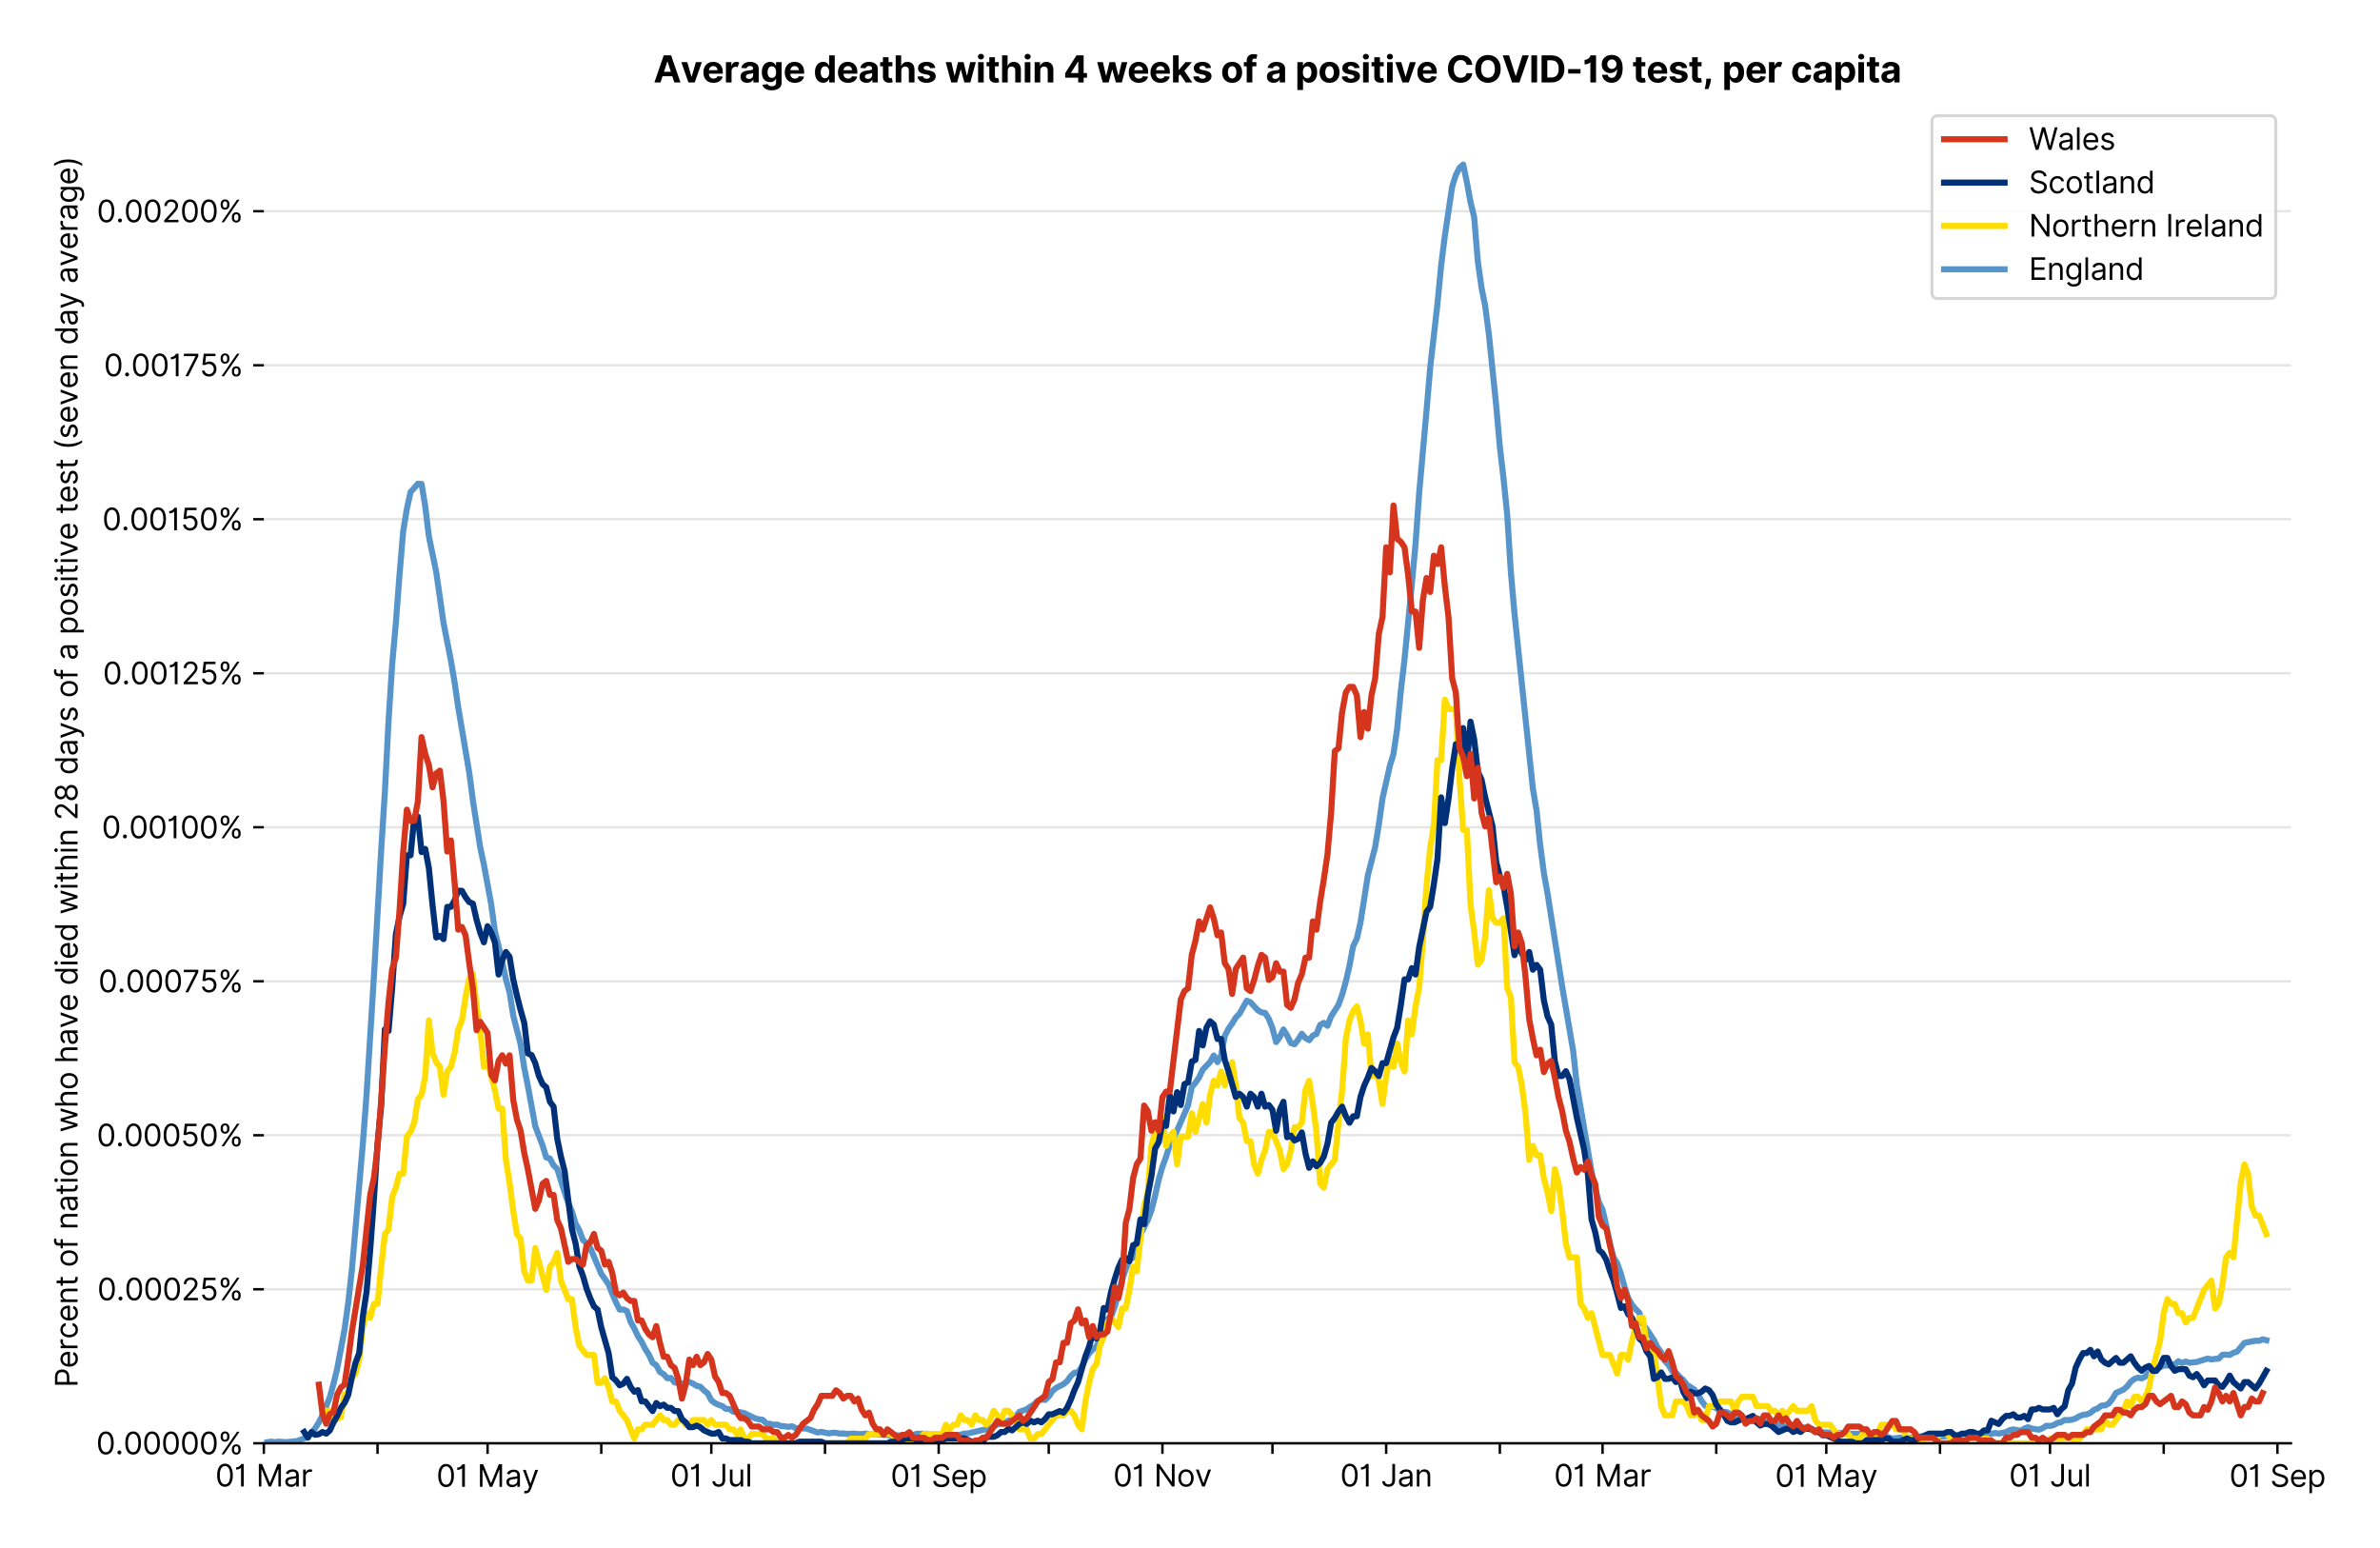 <?xml version="1.0" encoding="utf-8" standalone="no"?>
<!DOCTYPE svg PUBLIC "-//W3C//DTD SVG 1.1//EN"
  "http://www.w3.org/Graphics/SVG/1.1/DTD/svg11.dtd">
<svg version="1.1" viewBox="0 0 786.187 511.234" xmlns="http://www.w3.org/2000/svg" xmlns:xlink="http://www.w3.org/1999/xlink">
 <defs>
  <style type="text/css">*{stroke-linecap:butt;stroke-linejoin:round;}</style>
 </defs>
 <g id="figure_1">
  <g id="patch_1">
   <path d="M 0 511.234 
L 786.187 511.234 
L 786.187 0 
L 0 0 
z
" style="fill:#ffffff;"/>
  </g>
  <g id="axes_1">
   <g id="patch_2">
    <path d="M 87.155 476.745 
L 756.755 476.745 
L 756.755 33.225 
L 87.155 33.225 
z
" style="fill:#ffffff;"/>
   </g>
   <g id="matplotlib.axis_1">
    <g id="xtick_1">
     <g id="line2d_1">
      <defs>
       <path d="M 0 0 
L 0 3.5 
" id="m390ee03e05" style="stroke:#000000;stroke-width:0.8;"/>
      </defs>
      <g>
       <use style="stroke:#000000;stroke-width:0.8;" x="87.155" xlink:href="#m390ee03e05" y="476.745"/>
      </g>
     </g>
     <g id="text_1">
      <!-- 01 Mar -->
      <g transform="translate(71.118 491.018)scale(0.1 -0.1)">
       <defs>
        <path d="M 2000 -64 
Q 1230 -64 806 561 
Q 382 1186 382 2327 
Q 382 3459 809 4088 
Q 1236 4718 2000 4718 
Q 2764 4718 3191 4088 
Q 3618 3459 3618 2327 
Q 3618 1186 3194 561 
Q 2771 -64 2000 -64 
z
M 2000 436 
Q 2509 436 2791 927 
Q 3073 1418 3073 2327 
Q 3073 3234 2789 3730 
Q 2505 4227 2000 4227 
Q 1496 4227 1211 3730 
Q 927 3234 927 2327 
Q 927 1418 1210 927 
Q 1493 436 2000 436 
z
" id="Inter-Regular-30" transform="scale(0.016)"/>
        <path d="M 1973 4655 
L 1973 0 
L 1409 0 
L 1409 3836 
L 1373 3836 
Q 1341 3773 1209 3692 
Q 1077 3611 868 3551 
Q 659 3491 391 3491 
L 391 3964 
Q 661 3964 859 4061 
Q 1057 4159 1190 4291 
Q 1323 4423 1392 4529 
Q 1461 4636 1473 4655 
L 1973 4655 
z
" id="Inter-Regular-31" transform="scale(0.016)"/>
        <path id="Inter-Regular-20" transform="scale(0.016)"/>
        <path d="M 564 4655 
L 1236 4655 
L 2818 791 
L 2873 791 
L 4455 4655 
L 5127 4655 
L 5127 0 
L 4600 0 
L 4600 3536 
L 4555 3536 
L 3100 0 
L 2591 0 
L 1136 3536 
L 1091 3536 
L 1091 0 
L 564 0 
L 564 4655 
z
" id="Inter-Regular-4d" transform="scale(0.016)"/>
        <path d="M 1518 -82 
Q 1186 -82 916 44 
Q 646 170 486 410 
Q 327 650 327 991 
Q 327 1291 445 1478 
Q 564 1666 761 1773 
Q 959 1880 1199 1933 
Q 1439 1986 1682 2018 
Q 2000 2059 2199 2080 
Q 2398 2102 2490 2154 
Q 2582 2207 2582 2336 
L 2582 2355 
Q 2582 2691 2399 2877 
Q 2216 3064 1846 3064 
Q 1461 3064 1243 2895 
Q 1025 2727 936 2536 
L 427 2718 
Q 564 3036 792 3214 
Q 1021 3393 1292 3464 
Q 1564 3536 1827 3536 
Q 1996 3536 2215 3496 
Q 2434 3457 2640 3334 
Q 2846 3211 2982 2963 
Q 3118 2716 3118 2300 
L 3118 0 
L 2582 0 
L 2582 473 
L 2555 473 
Q 2500 359 2373 229 
Q 2246 100 2034 9 
Q 1823 -82 1518 -82 
z
M 1600 400 
Q 1918 400 2137 525 
Q 2357 650 2469 847 
Q 2582 1045 2582 1264 
L 2582 1755 
Q 2548 1714 2433 1681 
Q 2318 1648 2169 1624 
Q 2021 1600 1881 1583 
Q 1741 1566 1655 1555 
Q 1446 1527 1265 1467 
Q 1084 1407 974 1287 
Q 864 1168 864 964 
Q 864 684 1072 542 
Q 1280 400 1600 400 
z
" id="Inter-Regular-61" transform="scale(0.016)"/>
        <path d="M 491 0 
L 491 3491 
L 1009 3491 
L 1009 2964 
L 1046 2964 
Q 1139 3223 1389 3384 
Q 1639 3545 1955 3545 
Q 2100 3545 2209 3511 
Q 2318 3477 2400 3418 
L 2218 2964 
Q 2161 2993 2085 3010 
Q 2009 3027 1909 3027 
Q 1527 3027 1277 2794 
Q 1027 2561 1027 2209 
L 1027 0 
L 491 0 
z
" id="Inter-Regular-72" transform="scale(0.016)"/>
       </defs>
       <use xlink:href="#Inter-Regular-30"/>
       <use x="62.5" xlink:href="#Inter-Regular-31"/>
       <use x="106.676" xlink:href="#Inter-Regular-20"/>
       <use x="134.801" xlink:href="#Inter-Regular-4d"/>
       <use x="225.994" xlink:href="#Inter-Regular-61"/>
       <use x="282.386" xlink:href="#Inter-Regular-72"/>
      </g>
     </g>
    </g>
    <g id="xtick_2">
     <g id="line2d_2">
      <g>
       <use style="stroke:#000000;stroke-width:0.8;" x="124.713" xlink:href="#m390ee03e05" y="476.745"/>
      </g>
     </g>
    </g>
    <g id="xtick_3">
     <g id="line2d_3">
      <g>
       <use style="stroke:#000000;stroke-width:0.8;" x="161.06" xlink:href="#m390ee03e05" y="476.745"/>
      </g>
     </g>
     <g id="text_2">
      <!-- 01 May -->
      <g transform="translate(144.157 491.117)scale(0.1 -0.1)">
       <defs>
        <path d="M 818 -1355 
Q 682 -1355 575 -1333 
Q 468 -1311 427 -1291 
L 564 -818 
Q 857 -893 1053 -814 
Q 1250 -736 1391 -345 
L 1509 -18 
L 218 3491 
L 800 3491 
L 1764 709 
L 1800 709 
L 2764 3491 
L 3346 3491 
L 1846 -564 
Q 1550 -1355 818 -1355 
z
" id="Inter-Regular-79" transform="scale(0.016)"/>
       </defs>
       <use xlink:href="#Inter-Regular-30"/>
       <use x="62.5" xlink:href="#Inter-Regular-31"/>
       <use x="106.676" xlink:href="#Inter-Regular-20"/>
       <use x="134.801" xlink:href="#Inter-Regular-4d"/>
       <use x="225.994" xlink:href="#Inter-Regular-61"/>
       <use x="282.386" xlink:href="#Inter-Regular-79"/>
      </g>
     </g>
    </g>
    <g id="xtick_4">
     <g id="line2d_4">
      <g>
       <use style="stroke:#000000;stroke-width:0.8;" x="198.618" xlink:href="#m390ee03e05" y="476.745"/>
      </g>
     </g>
    </g>
    <g id="xtick_5">
     <g id="line2d_5">
      <g>
       <use style="stroke:#000000;stroke-width:0.8;" x="234.965" xlink:href="#m390ee03e05" y="476.745"/>
      </g>
     </g>
     <g id="text_3">
      <!-- 01 Jul -->
      <g transform="translate(221.421 491.018)scale(0.1 -0.1)">
       <defs>
        <path d="M 2346 4655 
L 2909 4655 
L 2909 1327 
Q 2909 657 2549 296 
Q 2189 -64 1582 -64 
Q 1200 -64 902 76 
Q 605 216 434 475 
Q 264 734 264 1091 
L 818 1091 
Q 818 795 1034 615 
Q 1250 436 1582 436 
Q 1948 436 2147 664 
Q 2346 893 2346 1327 
L 2346 4655 
z
" id="Inter-Regular-4a" transform="scale(0.016)"/>
        <path d="M 2691 1427 
L 2691 3491 
L 3227 3491 
L 3227 0 
L 2691 0 
L 2691 591 
L 2655 591 
Q 2532 325 2273 140 
Q 2014 -45 1618 -45 
Q 1127 -45 809 280 
Q 491 605 491 1273 
L 491 3491 
L 1027 3491 
L 1027 1309 
Q 1027 927 1242 700 
Q 1457 473 1791 473 
Q 1991 473 2199 575 
Q 2407 677 2549 888 
Q 2691 1100 2691 1427 
z
" id="Inter-Regular-75" transform="scale(0.016)"/>
        <path d="M 1027 4655 
L 1027 0 
L 491 0 
L 491 4655 
L 1027 4655 
z
" id="Inter-Regular-6c" transform="scale(0.016)"/>
       </defs>
       <use xlink:href="#Inter-Regular-30"/>
       <use x="62.5" xlink:href="#Inter-Regular-31"/>
       <use x="106.676" xlink:href="#Inter-Regular-20"/>
       <use x="134.801" xlink:href="#Inter-Regular-4a"/>
       <use x="189.063" xlink:href="#Inter-Regular-75"/>
       <use x="247.159" xlink:href="#Inter-Regular-6c"/>
      </g>
     </g>
    </g>
    <g id="xtick_6">
     <g id="line2d_6">
      <g>
       <use style="stroke:#000000;stroke-width:0.8;" x="272.523" xlink:href="#m390ee03e05" y="476.745"/>
      </g>
     </g>
    </g>
    <g id="xtick_7">
     <g id="line2d_7">
      <g>
       <use style="stroke:#000000;stroke-width:0.8;" x="310.081" xlink:href="#m390ee03e05" y="476.745"/>
      </g>
     </g>
     <g id="text_4">
      <!-- 01 Sep -->
      <g transform="translate(294.194 491.117)scale(0.1 -0.1)">
       <defs>
        <path d="M 3109 3491 
Q 3068 3836 2777 4027 
Q 2486 4218 2064 4218 
Q 1600 4218 1318 3999 
Q 1036 3780 1036 3445 
Q 1036 3195 1189 3042 
Q 1343 2889 1553 2803 
Q 1764 2718 1936 2673 
L 2409 2545 
Q 2591 2498 2815 2414 
Q 3039 2330 3244 2185 
Q 3450 2041 3584 1816 
Q 3718 1591 3718 1264 
Q 3718 886 3521 581 
Q 3325 277 2949 97 
Q 2573 -82 2036 -82 
Q 1286 -82 845 272 
Q 405 627 364 1200 
L 946 1200 
Q 968 936 1124 764 
Q 1280 593 1519 510 
Q 1759 427 2036 427 
Q 2359 427 2616 533 
Q 2873 639 3023 828 
Q 3173 1018 3173 1273 
Q 3173 1505 3043 1650 
Q 2914 1795 2702 1886 
Q 2491 1977 2246 2045 
L 1673 2209 
Q 1127 2366 809 2657 
Q 491 2948 491 3418 
Q 491 3809 703 4101 
Q 916 4393 1276 4555 
Q 1636 4718 2082 4718 
Q 2532 4718 2882 4558 
Q 3232 4398 3437 4120 
Q 3643 3843 3655 3491 
L 3109 3491 
z
" id="Inter-Regular-53" transform="scale(0.016)"/>
        <path d="M 1955 -73 
Q 1450 -73 1085 151 
Q 721 375 524 778 
Q 327 1182 327 1718 
Q 327 2255 524 2665 
Q 721 3075 1074 3305 
Q 1427 3536 1900 3536 
Q 2173 3536 2439 3445 
Q 2705 3355 2923 3151 
Q 3141 2948 3270 2614 
Q 3400 2280 3400 1791 
L 3400 1564 
L 866 1564 
Q 884 1005 1183 707 
Q 1482 409 1955 409 
Q 2271 409 2498 545 
Q 2725 682 2827 955 
L 3346 809 
Q 3223 414 2854 170 
Q 2486 -73 1955 -73 
z
M 866 2027 
L 2855 2027 
Q 2855 2470 2595 2762 
Q 2336 3055 1900 3055 
Q 1593 3055 1368 2911 
Q 1143 2768 1013 2533 
Q 884 2298 866 2027 
z
" id="Inter-Regular-65" transform="scale(0.016)"/>
        <path d="M 491 -1309 
L 491 3491 
L 1009 3491 
L 1009 2936 
L 1073 2936 
Q 1132 3027 1237 3169 
Q 1343 3311 1542 3423 
Q 1741 3536 2082 3536 
Q 2523 3536 2859 3315 
Q 3196 3095 3384 2690 
Q 3573 2286 3573 1736 
Q 3573 1182 3384 776 
Q 3196 370 2861 148 
Q 2527 -73 2091 -73 
Q 1755 -73 1552 39 
Q 1350 152 1241 296 
Q 1132 441 1073 536 
L 1027 536 
L 1027 -1309 
L 491 -1309 
z
M 1018 1745 
Q 1018 1152 1276 780 
Q 1534 409 2018 409 
Q 2355 409 2581 587 
Q 2807 766 2921 1069 
Q 3036 1373 3036 1745 
Q 3036 2114 2923 2410 
Q 2811 2707 2585 2881 
Q 2359 3055 2018 3055 
Q 1527 3055 1272 2693 
Q 1018 2332 1018 1745 
z
" id="Inter-Regular-70" transform="scale(0.016)"/>
       </defs>
       <use xlink:href="#Inter-Regular-30"/>
       <use x="62.5" xlink:href="#Inter-Regular-31"/>
       <use x="106.676" xlink:href="#Inter-Regular-20"/>
       <use x="134.801" xlink:href="#Inter-Regular-53"/>
       <use x="198.58" xlink:href="#Inter-Regular-65"/>
       <use x="256.818" xlink:href="#Inter-Regular-70"/>
      </g>
     </g>
    </g>
    <g id="xtick_8">
     <g id="line2d_8">
      <g>
       <use style="stroke:#000000;stroke-width:0.8;" x="346.428" xlink:href="#m390ee03e05" y="476.745"/>
      </g>
     </g>
    </g>
    <g id="xtick_9">
     <g id="line2d_9">
      <g>
       <use style="stroke:#000000;stroke-width:0.8;" x="383.986" xlink:href="#m390ee03e05" y="476.745"/>
      </g>
     </g>
     <g id="text_5">
      <!-- 01 Nov -->
      <g transform="translate(367.715 491.018)scale(0.1 -0.1)">
       <defs>
        <path d="M 4255 4655 
L 4255 0 
L 3709 0 
L 1173 3655 
L 1127 3655 
L 1127 0 
L 564 0 
L 564 4655 
L 1109 4655 
L 3655 991 
L 3700 991 
L 3700 4655 
L 4255 4655 
z
" id="Inter-Regular-4e" transform="scale(0.016)"/>
        <path d="M 1909 -73 
Q 1436 -73 1080 152 
Q 725 377 526 781 
Q 327 1186 327 1727 
Q 327 2273 526 2679 
Q 725 3086 1080 3311 
Q 1436 3536 1909 3536 
Q 2382 3536 2737 3311 
Q 3093 3086 3292 2679 
Q 3491 2273 3491 1727 
Q 3491 1186 3292 781 
Q 3093 377 2737 152 
Q 2382 -73 1909 -73 
z
M 1909 409 
Q 2268 409 2500 593 
Q 2732 777 2843 1077 
Q 2955 1377 2955 1727 
Q 2955 2077 2843 2379 
Q 2732 2682 2500 2868 
Q 2268 3055 1909 3055 
Q 1550 3055 1318 2868 
Q 1086 2682 975 2379 
Q 864 2077 864 1727 
Q 864 1377 975 1077 
Q 1086 777 1318 593 
Q 1550 409 1909 409 
z
" id="Inter-Regular-6f" transform="scale(0.016)"/>
        <path d="M 3346 3491 
L 2055 0 
L 1509 0 
L 218 3491 
L 800 3491 
L 1764 709 
L 1800 709 
L 2764 3491 
L 3346 3491 
z
" id="Inter-Regular-76" transform="scale(0.016)"/>
       </defs>
       <use xlink:href="#Inter-Regular-30"/>
       <use x="62.5" xlink:href="#Inter-Regular-31"/>
       <use x="106.676" xlink:href="#Inter-Regular-20"/>
       <use x="134.801" xlink:href="#Inter-Regular-4e"/>
       <use x="210.085" xlink:href="#Inter-Regular-6f"/>
       <use x="269.744" xlink:href="#Inter-Regular-76"/>
      </g>
     </g>
    </g>
    <g id="xtick_10">
     <g id="line2d_10">
      <g>
       <use style="stroke:#000000;stroke-width:0.8;" x="420.333" xlink:href="#m390ee03e05" y="476.745"/>
      </g>
     </g>
    </g>
    <g id="xtick_11">
     <g id="line2d_11">
      <g>
       <use style="stroke:#000000;stroke-width:0.8;" x="457.891" xlink:href="#m390ee03e05" y="476.745"/>
      </g>
     </g>
     <g id="text_6">
      <!-- 01 Jan -->
      <g transform="translate(442.692 491.018)scale(0.1 -0.1)">
       <defs>
        <path d="M 1027 2100 
L 1027 0 
L 491 0 
L 491 3491 
L 1009 3491 
L 1009 2945 
L 1055 2945 
Q 1177 3211 1427 3373 
Q 1677 3536 2073 3536 
Q 2602 3536 2928 3211 
Q 3255 2886 3255 2218 
L 3255 0 
L 2718 0 
L 2718 2182 
Q 2718 2593 2504 2824 
Q 2291 3055 1918 3055 
Q 1534 3055 1280 2806 
Q 1027 2557 1027 2100 
z
" id="Inter-Regular-6e" transform="scale(0.016)"/>
       </defs>
       <use xlink:href="#Inter-Regular-30"/>
       <use x="62.5" xlink:href="#Inter-Regular-31"/>
       <use x="106.676" xlink:href="#Inter-Regular-20"/>
       <use x="134.801" xlink:href="#Inter-Regular-4a"/>
       <use x="189.063" xlink:href="#Inter-Regular-61"/>
       <use x="245.455" xlink:href="#Inter-Regular-6e"/>
      </g>
     </g>
    </g>
    <g id="xtick_12">
     <g id="line2d_12">
      <g>
       <use style="stroke:#000000;stroke-width:0.8;" x="495.449" xlink:href="#m390ee03e05" y="476.745"/>
      </g>
     </g>
    </g>
    <g id="xtick_13">
     <g id="line2d_13">
      <g>
       <use style="stroke:#000000;stroke-width:0.8;" x="529.373" xlink:href="#m390ee03e05" y="476.745"/>
      </g>
     </g>
     <g id="text_7">
      <!-- 01 Mar -->
      <g transform="translate(513.336 491.018)scale(0.1 -0.1)">
       <use xlink:href="#Inter-Regular-30"/>
       <use x="62.5" xlink:href="#Inter-Regular-31"/>
       <use x="106.676" xlink:href="#Inter-Regular-20"/>
       <use x="134.801" xlink:href="#Inter-Regular-4d"/>
       <use x="225.994" xlink:href="#Inter-Regular-61"/>
       <use x="282.386" xlink:href="#Inter-Regular-72"/>
      </g>
     </g>
    </g>
    <g id="xtick_14">
     <g id="line2d_14">
      <g>
       <use style="stroke:#000000;stroke-width:0.8;" x="566.931" xlink:href="#m390ee03e05" y="476.745"/>
      </g>
     </g>
    </g>
    <g id="xtick_15">
     <g id="line2d_15">
      <g>
       <use style="stroke:#000000;stroke-width:0.8;" x="603.278" xlink:href="#m390ee03e05" y="476.745"/>
      </g>
     </g>
     <g id="text_8">
      <!-- 01 May -->
      <g transform="translate(586.375 491.117)scale(0.1 -0.1)">
       <use xlink:href="#Inter-Regular-30"/>
       <use x="62.5" xlink:href="#Inter-Regular-31"/>
       <use x="106.676" xlink:href="#Inter-Regular-20"/>
       <use x="134.801" xlink:href="#Inter-Regular-4d"/>
       <use x="225.994" xlink:href="#Inter-Regular-61"/>
       <use x="282.386" xlink:href="#Inter-Regular-79"/>
      </g>
     </g>
    </g>
    <g id="xtick_16">
     <g id="line2d_16">
      <g>
       <use style="stroke:#000000;stroke-width:0.8;" x="640.836" xlink:href="#m390ee03e05" y="476.745"/>
      </g>
     </g>
    </g>
    <g id="xtick_17">
     <g id="line2d_17">
      <g>
       <use style="stroke:#000000;stroke-width:0.8;" x="677.183" xlink:href="#m390ee03e05" y="476.745"/>
      </g>
     </g>
     <g id="text_9">
      <!-- 01 Jul -->
      <g transform="translate(663.639 491.018)scale(0.1 -0.1)">
       <use xlink:href="#Inter-Regular-30"/>
       <use x="62.5" xlink:href="#Inter-Regular-31"/>
       <use x="106.676" xlink:href="#Inter-Regular-20"/>
       <use x="134.801" xlink:href="#Inter-Regular-4a"/>
       <use x="189.063" xlink:href="#Inter-Regular-75"/>
       <use x="247.159" xlink:href="#Inter-Regular-6c"/>
      </g>
     </g>
    </g>
    <g id="xtick_18">
     <g id="line2d_18">
      <g>
       <use style="stroke:#000000;stroke-width:0.8;" x="714.741" xlink:href="#m390ee03e05" y="476.745"/>
      </g>
     </g>
    </g>
    <g id="xtick_19">
     <g id="line2d_19">
      <g>
       <use style="stroke:#000000;stroke-width:0.8;" x="752.299" xlink:href="#m390ee03e05" y="476.745"/>
      </g>
     </g>
     <g id="text_10">
      <!-- 01 Sep -->
      <g transform="translate(736.412 491.117)scale(0.1 -0.1)">
       <use xlink:href="#Inter-Regular-30"/>
       <use x="62.5" xlink:href="#Inter-Regular-31"/>
       <use x="106.676" xlink:href="#Inter-Regular-20"/>
       <use x="134.801" xlink:href="#Inter-Regular-53"/>
       <use x="198.58" xlink:href="#Inter-Regular-65"/>
       <use x="256.818" xlink:href="#Inter-Regular-70"/>
      </g>
     </g>
    </g>
   </g>
   <g id="matplotlib.axis_2">
    <g id="ytick_1">
     <g id="line2d_20">
      <path clip-path="url(#pe1c8a8e995)" d="M 87.155 476.745 
L 756.755 476.745 
" style="fill:none;stroke:#e5e5e5;stroke-linecap:square;stroke-width:0.8;"/>
     </g>
     <g id="line2d_21">
      <defs>
       <path d="M 0 0 
L -3.5 0 
" id="mea763f696f" style="stroke:#000000;stroke-width:0.8;"/>
      </defs>
      <g>
       <use style="stroke:#000000;stroke-width:0.8;" x="87.155" xlink:href="#mea763f696f" y="476.745"/>
      </g>
     </g>
     <g id="text_11">
      <!-- 0.00000% -->
      <g transform="translate(31.773 480.382)scale(0.1 -0.1)">
       <defs>
        <path d="M 882 -36 
Q 714 -36 593 84 
Q 473 205 473 373 
Q 473 541 593 661 
Q 714 782 882 782 
Q 1050 782 1170 661 
Q 1291 541 1291 373 
Q 1291 205 1170 84 
Q 1050 -36 882 -36 
z
" id="Inter-Regular-2e" transform="scale(0.016)"/>
        <path d="M 2855 873 
L 2855 1118 
Q 2855 1373 2960 1585 
Q 3066 1798 3269 1926 
Q 3473 2055 3764 2055 
Q 4059 2055 4259 1926 
Q 4459 1798 4561 1585 
Q 4664 1373 4664 1118 
L 4664 873 
Q 4664 618 4560 405 
Q 4457 193 4256 64 
Q 4055 -64 3764 -64 
Q 3468 -64 3266 64 
Q 3064 193 2959 405 
Q 2855 618 2855 873 
z
M 536 3536 
L 536 3782 
Q 536 4036 642 4248 
Q 748 4461 951 4589 
Q 1155 4718 1446 4718 
Q 1741 4718 1941 4589 
Q 2141 4461 2243 4248 
Q 2346 4036 2346 3782 
L 2346 3536 
Q 2346 3282 2242 3069 
Q 2139 2857 1937 2728 
Q 1736 2600 1446 2600 
Q 1150 2600 948 2728 
Q 746 2857 641 3069 
Q 536 3282 536 3536 
z
M 709 0 
L 3909 4655 
L 4427 4655 
L 1227 0 
L 709 0 
z
M 3318 1118 
L 3318 873 
Q 3318 661 3418 494 
Q 3518 327 3764 327 
Q 4002 327 4101 494 
Q 4200 661 4200 873 
L 4200 1118 
Q 4200 1330 4104 1497 
Q 4009 1664 3764 1664 
Q 3525 1664 3421 1497 
Q 3318 1330 3318 1118 
z
M 1000 3782 
L 1000 3536 
Q 1000 3325 1100 3158 
Q 1200 2991 1446 2991 
Q 1684 2991 1783 3158 
Q 1882 3325 1882 3536 
L 1882 3782 
Q 1882 3993 1786 4160 
Q 1691 4327 1446 4327 
Q 1207 4327 1103 4160 
Q 1000 3993 1000 3782 
z
" id="Inter-Regular-25" transform="scale(0.016)"/>
       </defs>
       <use xlink:href="#Inter-Regular-30"/>
       <use x="62.5" xlink:href="#Inter-Regular-2e"/>
       <use x="90.057" xlink:href="#Inter-Regular-30"/>
       <use x="152.557" xlink:href="#Inter-Regular-30"/>
       <use x="215.057" xlink:href="#Inter-Regular-30"/>
       <use x="277.557" xlink:href="#Inter-Regular-30"/>
       <use x="340.057" xlink:href="#Inter-Regular-30"/>
       <use x="402.557" xlink:href="#Inter-Regular-25"/>
      </g>
     </g>
    </g>
    <g id="ytick_2">
     <g id="line2d_22">
      <path clip-path="url(#pe1c8a8e995)" d="M 87.155 425.874 
L 756.755 425.874 
" style="fill:none;stroke:#e5e5e5;stroke-linecap:square;stroke-width:0.8;"/>
     </g>
     <g id="line2d_23">
      <g>
       <use style="stroke:#000000;stroke-width:0.8;" x="87.155" xlink:href="#mea763f696f" y="425.874"/>
      </g>
     </g>
     <g id="text_12">
      <!-- 0.00025% -->
      <g transform="translate(32.142 429.511)scale(0.1 -0.1)">
       <defs>
        <path d="M 482 0 
L 482 409 
L 2018 2091 
Q 2289 2386 2464 2605 
Q 2639 2825 2724 3019 
Q 2809 3214 2809 3427 
Q 2809 3795 2553 4011 
Q 2298 4227 1918 4227 
Q 1514 4227 1275 3985 
Q 1036 3743 1036 3345 
L 500 3345 
Q 500 3755 688 4064 
Q 877 4373 1203 4545 
Q 1530 4718 1936 4718 
Q 2346 4718 2661 4545 
Q 2977 4373 3156 4079 
Q 3336 3786 3336 3427 
Q 3336 3170 3244 2926 
Q 3152 2682 2926 2383 
Q 2700 2084 2300 1655 
L 1255 536 
L 1255 500 
L 3418 500 
L 3418 0 
L 482 0 
z
" id="Inter-Regular-32" transform="scale(0.016)"/>
        <path d="M 1936 -64 
Q 1536 -64 1216 95 
Q 896 255 702 532 
Q 509 809 491 1164 
L 1036 1164 
Q 1068 848 1324 642 
Q 1580 436 1936 436 
Q 2223 436 2447 570 
Q 2671 705 2799 940 
Q 2927 1175 2927 1473 
Q 2927 1777 2794 2017 
Q 2661 2257 2429 2395 
Q 2198 2534 1900 2536 
Q 1686 2539 1461 2472 
Q 1236 2405 1091 2300 
L 564 2364 
L 846 4655 
L 3264 4655 
L 3264 4155 
L 1318 4155 
L 1155 2782 
L 1182 2782 
Q 1325 2895 1541 2970 
Q 1757 3045 1991 3045 
Q 2418 3045 2753 2842 
Q 3089 2639 3281 2286 
Q 3473 1934 3473 1482 
Q 3473 1036 3274 687 
Q 3075 339 2727 137 
Q 2380 -64 1936 -64 
z
" id="Inter-Regular-35" transform="scale(0.016)"/>
       </defs>
       <use xlink:href="#Inter-Regular-30"/>
       <use x="62.5" xlink:href="#Inter-Regular-2e"/>
       <use x="90.057" xlink:href="#Inter-Regular-30"/>
       <use x="152.557" xlink:href="#Inter-Regular-30"/>
       <use x="215.057" xlink:href="#Inter-Regular-30"/>
       <use x="277.557" xlink:href="#Inter-Regular-32"/>
       <use x="338.068" xlink:href="#Inter-Regular-35"/>
       <use x="398.864" xlink:href="#Inter-Regular-25"/>
      </g>
     </g>
    </g>
    <g id="ytick_3">
     <g id="line2d_24">
      <path clip-path="url(#pe1c8a8e995)" d="M 87.155 375.003 
L 756.755 375.003 
" style="fill:none;stroke:#e5e5e5;stroke-linecap:square;stroke-width:0.8;"/>
     </g>
     <g id="line2d_25">
      <g>
       <use style="stroke:#000000;stroke-width:0.8;" x="87.155" xlink:href="#mea763f696f" y="375.003"/>
      </g>
     </g>
     <g id="text_13">
      <!-- 0.00050% -->
      <g transform="translate(31.944 378.64)scale(0.1 -0.1)">
       <use xlink:href="#Inter-Regular-30"/>
       <use x="62.5" xlink:href="#Inter-Regular-2e"/>
       <use x="90.057" xlink:href="#Inter-Regular-30"/>
       <use x="152.557" xlink:href="#Inter-Regular-30"/>
       <use x="215.057" xlink:href="#Inter-Regular-30"/>
       <use x="277.557" xlink:href="#Inter-Regular-35"/>
       <use x="338.352" xlink:href="#Inter-Regular-30"/>
       <use x="400.852" xlink:href="#Inter-Regular-25"/>
      </g>
     </g>
    </g>
    <g id="ytick_4">
     <g id="line2d_26">
      <path clip-path="url(#pe1c8a8e995)" d="M 87.155 324.132 
L 756.755 324.132 
" style="fill:none;stroke:#e5e5e5;stroke-linecap:square;stroke-width:0.8;"/>
     </g>
     <g id="line2d_27">
      <g>
       <use style="stroke:#000000;stroke-width:0.8;" x="87.155" xlink:href="#mea763f696f" y="324.132"/>
      </g>
     </g>
     <g id="text_14">
      <!-- 0.00075% -->
      <g transform="translate(32.483 327.769)scale(0.1 -0.1)">
       <defs>
        <path d="M 627 0 
L 2709 4118 
L 2709 4155 
L 309 4155 
L 309 4655 
L 3291 4655 
L 3291 4127 
L 1218 0 
L 627 0 
z
" id="Inter-Regular-37" transform="scale(0.016)"/>
       </defs>
       <use xlink:href="#Inter-Regular-30"/>
       <use x="62.5" xlink:href="#Inter-Regular-2e"/>
       <use x="90.057" xlink:href="#Inter-Regular-30"/>
       <use x="152.557" xlink:href="#Inter-Regular-30"/>
       <use x="215.057" xlink:href="#Inter-Regular-30"/>
       <use x="277.557" xlink:href="#Inter-Regular-37"/>
       <use x="334.659" xlink:href="#Inter-Regular-35"/>
       <use x="395.455" xlink:href="#Inter-Regular-25"/>
      </g>
     </g>
    </g>
    <g id="ytick_5">
     <g id="line2d_28">
      <path clip-path="url(#pe1c8a8e995)" d="M 87.155 273.261 
L 756.755 273.261 
" style="fill:none;stroke:#e5e5e5;stroke-linecap:square;stroke-width:0.8;"/>
     </g>
     <g id="line2d_29">
      <g>
       <use style="stroke:#000000;stroke-width:0.8;" x="87.155" xlink:href="#mea763f696f" y="273.261"/>
      </g>
     </g>
     <g id="text_15">
      <!-- 0.00100% -->
      <g transform="translate(33.606 276.898)scale(0.1 -0.1)">
       <use xlink:href="#Inter-Regular-30"/>
       <use x="62.5" xlink:href="#Inter-Regular-2e"/>
       <use x="90.057" xlink:href="#Inter-Regular-30"/>
       <use x="152.557" xlink:href="#Inter-Regular-30"/>
       <use x="215.057" xlink:href="#Inter-Regular-31"/>
       <use x="259.233" xlink:href="#Inter-Regular-30"/>
       <use x="321.733" xlink:href="#Inter-Regular-30"/>
       <use x="384.233" xlink:href="#Inter-Regular-25"/>
      </g>
     </g>
    </g>
    <g id="ytick_6">
     <g id="line2d_30">
      <path clip-path="url(#pe1c8a8e995)" d="M 87.155 222.39 
L 756.755 222.39 
" style="fill:none;stroke:#e5e5e5;stroke-linecap:square;stroke-width:0.8;"/>
     </g>
     <g id="line2d_31">
      <g>
       <use style="stroke:#000000;stroke-width:0.8;" x="87.155" xlink:href="#mea763f696f" y="222.39"/>
      </g>
     </g>
     <g id="text_16">
      <!-- 0.00125% -->
      <g transform="translate(33.975 226.027)scale(0.1 -0.1)">
       <use xlink:href="#Inter-Regular-30"/>
       <use x="62.5" xlink:href="#Inter-Regular-2e"/>
       <use x="90.057" xlink:href="#Inter-Regular-30"/>
       <use x="152.557" xlink:href="#Inter-Regular-30"/>
       <use x="215.057" xlink:href="#Inter-Regular-31"/>
       <use x="259.233" xlink:href="#Inter-Regular-32"/>
       <use x="319.744" xlink:href="#Inter-Regular-35"/>
       <use x="380.54" xlink:href="#Inter-Regular-25"/>
      </g>
     </g>
    </g>
    <g id="ytick_7">
     <g id="line2d_32">
      <path clip-path="url(#pe1c8a8e995)" d="M 87.155 171.52 
L 756.755 171.52 
" style="fill:none;stroke:#e5e5e5;stroke-linecap:square;stroke-width:0.8;"/>
     </g>
     <g id="line2d_33">
      <g>
       <use style="stroke:#000000;stroke-width:0.8;" x="87.155" xlink:href="#mea763f696f" y="171.52"/>
      </g>
     </g>
     <g id="text_17">
      <!-- 0.00150% -->
      <g transform="translate(33.777 175.156)scale(0.1 -0.1)">
       <use xlink:href="#Inter-Regular-30"/>
       <use x="62.5" xlink:href="#Inter-Regular-2e"/>
       <use x="90.057" xlink:href="#Inter-Regular-30"/>
       <use x="152.557" xlink:href="#Inter-Regular-30"/>
       <use x="215.057" xlink:href="#Inter-Regular-31"/>
       <use x="259.233" xlink:href="#Inter-Regular-35"/>
       <use x="320.028" xlink:href="#Inter-Regular-30"/>
       <use x="382.529" xlink:href="#Inter-Regular-25"/>
      </g>
     </g>
    </g>
    <g id="ytick_8">
     <g id="line2d_34">
      <path clip-path="url(#pe1c8a8e995)" d="M 87.155 120.649 
L 756.755 120.649 
" style="fill:none;stroke:#e5e5e5;stroke-linecap:square;stroke-width:0.8;"/>
     </g>
     <g id="line2d_35">
      <g>
       <use style="stroke:#000000;stroke-width:0.8;" x="87.155" xlink:href="#mea763f696f" y="120.649"/>
      </g>
     </g>
     <g id="text_18">
      <!-- 0.00175% -->
      <g transform="translate(34.316 124.285)scale(0.1 -0.1)">
       <use xlink:href="#Inter-Regular-30"/>
       <use x="62.5" xlink:href="#Inter-Regular-2e"/>
       <use x="90.057" xlink:href="#Inter-Regular-30"/>
       <use x="152.557" xlink:href="#Inter-Regular-30"/>
       <use x="215.057" xlink:href="#Inter-Regular-31"/>
       <use x="259.233" xlink:href="#Inter-Regular-37"/>
       <use x="316.335" xlink:href="#Inter-Regular-35"/>
       <use x="377.131" xlink:href="#Inter-Regular-25"/>
      </g>
     </g>
    </g>
    <g id="ytick_9">
     <g id="line2d_36">
      <path clip-path="url(#pe1c8a8e995)" d="M 87.155 69.778 
L 756.755 69.778 
" style="fill:none;stroke:#e5e5e5;stroke-linecap:square;stroke-width:0.8;"/>
     </g>
     <g id="line2d_37">
      <g>
       <use style="stroke:#000000;stroke-width:0.8;" x="87.155" xlink:href="#mea763f696f" y="69.778"/>
      </g>
     </g>
     <g id="text_19">
      <!-- 0.00200% -->
      <g transform="translate(31.972 73.414)scale(0.1 -0.1)">
       <use xlink:href="#Inter-Regular-30"/>
       <use x="62.5" xlink:href="#Inter-Regular-2e"/>
       <use x="90.057" xlink:href="#Inter-Regular-30"/>
       <use x="152.557" xlink:href="#Inter-Regular-30"/>
       <use x="215.057" xlink:href="#Inter-Regular-32"/>
       <use x="275.568" xlink:href="#Inter-Regular-30"/>
       <use x="338.068" xlink:href="#Inter-Regular-30"/>
       <use x="400.568" xlink:href="#Inter-Regular-25"/>
      </g>
     </g>
    </g>
    <g id="text_20">
     <!-- Percent of nation who have died within 28 days of a positive test (seven day average) -->
     <g transform="translate(25.614 458.305)rotate(-90)scale(0.1 -0.1)">
      <defs>
       <path d="M 564 0 
L 564 4655 
L 2136 4655 
Q 2684 4655 3033 4458 
Q 3382 4261 3550 3927 
Q 3718 3593 3718 3182 
Q 3718 2770 3551 2434 
Q 3384 2098 3036 1899 
Q 2689 1700 2146 1700 
L 1127 1700 
L 1127 0 
L 564 0 
z
M 1127 2200 
L 2127 2200 
Q 2689 2200 2926 2482 
Q 3164 2764 3164 3182 
Q 3164 3602 2925 3878 
Q 2686 4155 2118 4155 
L 1127 4155 
L 1127 2200 
z
" id="Inter-Regular-50" transform="scale(0.016)"/>
       <path d="M 1909 -73 
Q 1418 -73 1063 159 
Q 709 391 518 798 
Q 327 1205 327 1727 
Q 327 2259 524 2667 
Q 721 3075 1074 3305 
Q 1427 3536 1900 3536 
Q 2268 3536 2563 3400 
Q 2859 3264 3047 3018 
Q 3236 2773 3282 2445 
L 2746 2445 
Q 2684 2684 2474 2869 
Q 2264 3055 1909 3055 
Q 1439 3055 1151 2697 
Q 864 2339 864 1745 
Q 864 1139 1148 774 
Q 1432 409 1909 409 
Q 2223 409 2447 570 
Q 2671 732 2746 1018 
L 3282 1018 
Q 3236 709 3058 462 
Q 2880 216 2588 71 
Q 2296 -73 1909 -73 
z
" id="Inter-Regular-63" transform="scale(0.016)"/>
       <path d="M 2009 3491 
L 2009 3036 
L 1264 3036 
L 1264 1000 
Q 1264 773 1331 660 
Q 1398 548 1503 510 
Q 1609 473 1727 473 
Q 1816 473 1873 483 
Q 1930 493 1964 500 
L 2073 18 
Q 2018 -2 1920 -23 
Q 1823 -45 1673 -45 
Q 1446 -45 1228 52 
Q 1011 150 869 350 
Q 727 550 727 855 
L 727 3036 
L 200 3036 
L 200 3491 
L 727 3491 
L 727 4327 
L 1264 4327 
L 1264 3491 
L 2009 3491 
z
" id="Inter-Regular-74" transform="scale(0.016)"/>
       <path d="M 2046 3491 
L 2046 3036 
L 1264 3036 
L 1264 0 
L 727 0 
L 727 3036 
L 164 3036 
L 164 3491 
L 727 3491 
L 727 3973 
Q 727 4273 868 4473 
Q 1009 4673 1234 4773 
Q 1459 4873 1709 4873 
Q 1907 4873 2032 4841 
Q 2157 4809 2218 4782 
L 2064 4318 
Q 2023 4332 1951 4352 
Q 1880 4373 1764 4373 
Q 1498 4373 1381 4239 
Q 1264 4105 1264 3845 
L 1264 3491 
L 2046 3491 
z
" id="Inter-Regular-66" transform="scale(0.016)"/>
       <path d="M 491 0 
L 491 3491 
L 1027 3491 
L 1027 0 
L 491 0 
z
M 764 4073 
Q 607 4073 494 4179 
Q 382 4286 382 4436 
Q 382 4586 494 4693 
Q 607 4800 764 4800 
Q 921 4800 1033 4693 
Q 1146 4586 1146 4436 
Q 1146 4286 1033 4179 
Q 921 4073 764 4073 
z
" id="Inter-Regular-69" transform="scale(0.016)"/>
       <path d="M 1282 0 
L 218 3491 
L 782 3491 
L 1536 818 
L 1573 818 
L 2318 3491 
L 2891 3491 
L 3627 827 
L 3664 827 
L 4418 3491 
L 4982 3491 
L 3918 0 
L 3391 0 
L 2627 2682 
L 2573 2682 
L 1809 0 
L 1282 0 
z
" id="Inter-Regular-77" transform="scale(0.016)"/>
       <path d="M 1027 2100 
L 1027 0 
L 491 0 
L 491 4655 
L 1027 4655 
L 1027 2945 
L 1073 2945 
Q 1196 3216 1442 3376 
Q 1689 3536 2100 3536 
Q 2636 3536 2963 3213 
Q 3291 2891 3291 2218 
L 3291 0 
L 2755 0 
L 2755 2182 
Q 2755 2598 2540 2826 
Q 2325 3055 1946 3055 
Q 1548 3055 1287 2806 
Q 1027 2557 1027 2100 
z
" id="Inter-Regular-68" transform="scale(0.016)"/>
       <path d="M 1809 -73 
Q 1373 -73 1039 148 
Q 705 370 516 776 
Q 327 1182 327 1736 
Q 327 2286 516 2690 
Q 705 3095 1041 3315 
Q 1377 3536 1818 3536 
Q 2159 3536 2358 3423 
Q 2557 3311 2662 3169 
Q 2768 3027 2827 2936 
L 2873 2936 
L 2873 4655 
L 3409 4655 
L 3409 0 
L 2891 0 
L 2891 536 
L 2827 536 
Q 2768 441 2659 296 
Q 2550 152 2348 39 
Q 2146 -73 1809 -73 
z
M 1882 409 
Q 2366 409 2624 780 
Q 2882 1152 2882 1745 
Q 2882 2332 2627 2693 
Q 2373 3055 1882 3055 
Q 1541 3055 1315 2881 
Q 1089 2707 976 2410 
Q 864 2114 864 1745 
Q 864 1373 978 1069 
Q 1093 766 1319 587 
Q 1546 409 1882 409 
z
" id="Inter-Regular-64" transform="scale(0.016)"/>
       <path d="M 1973 -64 
Q 1505 -64 1147 103 
Q 789 270 589 564 
Q 389 859 391 1236 
Q 389 1532 507 1783 
Q 625 2034 830 2203 
Q 1036 2373 1291 2418 
L 1291 2445 
Q 957 2532 759 2821 
Q 561 3111 564 3482 
Q 561 3836 743 4115 
Q 925 4395 1244 4556 
Q 1564 4718 1973 4718 
Q 2377 4718 2695 4556 
Q 3014 4395 3197 4115 
Q 3380 3836 3382 3482 
Q 3380 3111 3181 2821 
Q 2982 2532 2655 2445 
L 2655 2418 
Q 2907 2373 3109 2203 
Q 3311 2034 3431 1783 
Q 3552 1532 3555 1236 
Q 3552 859 3351 564 
Q 3150 270 2794 103 
Q 2439 -64 1973 -64 
z
M 1973 436 
Q 2446 436 2722 662 
Q 2998 889 3000 1264 
Q 2998 1527 2864 1729 
Q 2730 1932 2499 2048 
Q 2268 2164 1973 2164 
Q 1675 2164 1442 2048 
Q 1209 1932 1076 1729 
Q 943 1527 946 1264 
Q 943 889 1218 662 
Q 1493 436 1973 436 
z
M 1973 2645 
Q 2348 2645 2591 2864 
Q 2834 3084 2836 3445 
Q 2834 3800 2596 4013 
Q 2359 4227 1973 4227 
Q 1582 4227 1344 4013 
Q 1107 3800 1109 3445 
Q 1107 3084 1349 2864 
Q 1591 2645 1973 2645 
z
" id="Inter-Regular-38" transform="scale(0.016)"/>
       <path d="M 2964 2709 
L 2482 2573 
Q 2411 2755 2245 2914 
Q 2080 3073 1727 3073 
Q 1407 3073 1194 2926 
Q 982 2780 982 2555 
Q 982 2355 1127 2239 
Q 1273 2123 1582 2045 
L 2100 1918 
Q 3027 1691 3027 973 
Q 3027 673 2855 436 
Q 2684 200 2377 63 
Q 2071 -73 1664 -73 
Q 1130 -73 780 159 
Q 430 391 336 836 
L 846 964 
Q 989 400 1655 400 
Q 2030 400 2251 560 
Q 2473 720 2473 945 
Q 2473 1316 1955 1436 
L 1373 1573 
Q 893 1686 669 1926 
Q 446 2166 446 2527 
Q 446 2823 613 3050 
Q 780 3277 1069 3406 
Q 1359 3536 1727 3536 
Q 2246 3536 2542 3309 
Q 2839 3082 2964 2709 
z
" id="Inter-Regular-73" transform="scale(0.016)"/>
       <path d="M 682 1964 
Q 682 2823 906 3544 
Q 1130 4266 1546 4873 
L 2018 4873 
Q 1800 4573 1623 4095 
Q 1446 3618 1341 3061 
Q 1236 2505 1236 1964 
Q 1236 1423 1341 866 
Q 1446 309 1623 -168 
Q 1800 -645 2018 -945 
L 1546 -945 
Q 1130 -339 906 383 
Q 682 1105 682 1964 
z
" id="Inter-Regular-28" transform="scale(0.016)"/>
       <path d="M 1900 -1382 
Q 1316 -1382 976 -1169 
Q 636 -957 473 -682 
L 900 -382 
Q 973 -477 1084 -601 
Q 1196 -725 1390 -817 
Q 1584 -909 1900 -909 
Q 2323 -909 2598 -704 
Q 2873 -500 2873 -64 
L 2873 645 
L 2827 645 
Q 2768 550 2660 410 
Q 2552 270 2351 162 
Q 2150 55 1809 55 
Q 1386 55 1051 255 
Q 716 455 521 836 
Q 327 1218 327 1764 
Q 327 2300 516 2699 
Q 705 3098 1041 3317 
Q 1377 3536 1818 3536 
Q 2159 3536 2360 3423 
Q 2561 3311 2669 3169 
Q 2777 3027 2836 2936 
L 2891 2936 
L 2891 3491 
L 3409 3491 
L 3409 -100 
Q 3409 -550 3205 -833 
Q 3002 -1116 2660 -1249 
Q 2318 -1382 1900 -1382 
z
M 1882 536 
Q 2366 536 2624 864 
Q 2882 1193 2882 1773 
Q 2882 2339 2627 2697 
Q 2373 3055 1882 3055 
Q 1541 3055 1315 2882 
Q 1089 2709 976 2418 
Q 864 2127 864 1773 
Q 864 1227 1120 881 
Q 1377 536 1882 536 
z
" id="Inter-Regular-67" transform="scale(0.016)"/>
       <path d="M 1638 1940 
Q 1638 1081 1414 359 
Q 1191 -362 775 -969 
L 302 -969 
Q 520 -669 697 -191 
Q 875 286 979 842 
Q 1084 1399 1084 1940 
Q 1084 2481 979 3038 
Q 875 3595 697 4072 
Q 520 4549 302 4849 
L 775 4849 
Q 1191 4243 1414 3521 
Q 1638 2799 1638 1940 
z
" id="Inter-Regular-29" transform="scale(0.016)"/>
      </defs>
      <use xlink:href="#Inter-Regular-50"/>
      <use x="63.494" xlink:href="#Inter-Regular-65"/>
      <use x="121.733" xlink:href="#Inter-Regular-72"/>
      <use x="160.085" xlink:href="#Inter-Regular-63"/>
      <use x="215.909" xlink:href="#Inter-Regular-65"/>
      <use x="274.148" xlink:href="#Inter-Regular-6e"/>
      <use x="332.671" xlink:href="#Inter-Regular-74"/>
      <use x="369.034" xlink:href="#Inter-Regular-20"/>
      <use x="397.159" xlink:href="#Inter-Regular-6f"/>
      <use x="456.818" xlink:href="#Inter-Regular-66"/>
      <use x="492.898" xlink:href="#Inter-Regular-20"/>
      <use x="521.023" xlink:href="#Inter-Regular-6e"/>
      <use x="579.546" xlink:href="#Inter-Regular-61"/>
      <use x="635.938" xlink:href="#Inter-Regular-74"/>
      <use x="672.301" xlink:href="#Inter-Regular-69"/>
      <use x="696.023" xlink:href="#Inter-Regular-6f"/>
      <use x="755.682" xlink:href="#Inter-Regular-6e"/>
      <use x="814.205" xlink:href="#Inter-Regular-20"/>
      <use x="842.33" xlink:href="#Inter-Regular-77"/>
      <use x="923.58" xlink:href="#Inter-Regular-68"/>
      <use x="982.671" xlink:href="#Inter-Regular-6f"/>
      <use x="1042.33" xlink:href="#Inter-Regular-20"/>
      <use x="1070.455" xlink:href="#Inter-Regular-68"/>
      <use x="1129.546" xlink:href="#Inter-Regular-61"/>
      <use x="1185.938" xlink:href="#Inter-Regular-76"/>
      <use x="1241.62" xlink:href="#Inter-Regular-65"/>
      <use x="1299.858" xlink:href="#Inter-Regular-20"/>
      <use x="1327.983" xlink:href="#Inter-Regular-64"/>
      <use x="1390.057" xlink:href="#Inter-Regular-69"/>
      <use x="1413.779" xlink:href="#Inter-Regular-65"/>
      <use x="1472.017" xlink:href="#Inter-Regular-64"/>
      <use x="1534.091" xlink:href="#Inter-Regular-20"/>
      <use x="1562.216" xlink:href="#Inter-Regular-77"/>
      <use x="1643.466" xlink:href="#Inter-Regular-69"/>
      <use x="1667.188" xlink:href="#Inter-Regular-74"/>
      <use x="1703.551" xlink:href="#Inter-Regular-68"/>
      <use x="1762.642" xlink:href="#Inter-Regular-69"/>
      <use x="1786.364" xlink:href="#Inter-Regular-6e"/>
      <use x="1844.887" xlink:href="#Inter-Regular-20"/>
      <use x="1873.012" xlink:href="#Inter-Regular-32"/>
      <use x="1933.523" xlink:href="#Inter-Regular-38"/>
      <use x="1995.171" xlink:href="#Inter-Regular-20"/>
      <use x="2023.296" xlink:href="#Inter-Regular-64"/>
      <use x="2085.37" xlink:href="#Inter-Regular-61"/>
      <use x="2141.762" xlink:href="#Inter-Regular-79"/>
      <use x="2197.444" xlink:href="#Inter-Regular-73"/>
      <use x="2249.716" xlink:href="#Inter-Regular-20"/>
      <use x="2277.841" xlink:href="#Inter-Regular-6f"/>
      <use x="2337.5" xlink:href="#Inter-Regular-66"/>
      <use x="2373.58" xlink:href="#Inter-Regular-20"/>
      <use x="2401.705" xlink:href="#Inter-Regular-61"/>
      <use x="2458.097" xlink:href="#Inter-Regular-20"/>
      <use x="2486.222" xlink:href="#Inter-Regular-70"/>
      <use x="2547.16" xlink:href="#Inter-Regular-6f"/>
      <use x="2606.819" xlink:href="#Inter-Regular-73"/>
      <use x="2659.091" xlink:href="#Inter-Regular-69"/>
      <use x="2682.813" xlink:href="#Inter-Regular-74"/>
      <use x="2719.177" xlink:href="#Inter-Regular-69"/>
      <use x="2742.898" xlink:href="#Inter-Regular-76"/>
      <use x="2798.58" xlink:href="#Inter-Regular-65"/>
      <use x="2856.819" xlink:href="#Inter-Regular-20"/>
      <use x="2884.944" xlink:href="#Inter-Regular-74"/>
      <use x="2921.307" xlink:href="#Inter-Regular-65"/>
      <use x="2979.546" xlink:href="#Inter-Regular-73"/>
      <use x="3031.819" xlink:href="#Inter-Regular-74"/>
      <use x="3068.182" xlink:href="#Inter-Regular-20"/>
      <use x="3096.307" xlink:href="#Inter-Regular-28"/>
      <use x="3132.529" xlink:href="#Inter-Regular-73"/>
      <use x="3184.802" xlink:href="#Inter-Regular-65"/>
      <use x="3243.04" xlink:href="#Inter-Regular-76"/>
      <use x="3298.722" xlink:href="#Inter-Regular-65"/>
      <use x="3356.961" xlink:href="#Inter-Regular-6e"/>
      <use x="3415.484" xlink:href="#Inter-Regular-20"/>
      <use x="3443.609" xlink:href="#Inter-Regular-64"/>
      <use x="3505.682" xlink:href="#Inter-Regular-61"/>
      <use x="3562.074" xlink:href="#Inter-Regular-79"/>
      <use x="3617.756" xlink:href="#Inter-Regular-20"/>
      <use x="3645.881" xlink:href="#Inter-Regular-61"/>
      <use x="3702.273" xlink:href="#Inter-Regular-76"/>
      <use x="3757.955" xlink:href="#Inter-Regular-65"/>
      <use x="3816.194" xlink:href="#Inter-Regular-72"/>
      <use x="3854.546" xlink:href="#Inter-Regular-61"/>
      <use x="3910.938" xlink:href="#Inter-Regular-67"/>
      <use x="3971.876" xlink:href="#Inter-Regular-65"/>
      <use x="4030.114" xlink:href="#Inter-Regular-29"/>
     </g>
    </g>
   </g>
   <g id="line2d_38">
    <path clip-path="url(#pe1c8a8e995)" d="M 88.366 476.383 
L 89.578 476.203 
L 90.789 476.383 
L 92.001 476.203 
L 94.424 476.383 
L 98.059 476.022 
L 100.482 475.144 
L 101.693 474.318 
L 102.905 473.285 
L 104.116 471.787 
L 105.328 469.825 
L 106.54 467.397 
L 108.963 461.51 
L 110.174 457.068 
L 111.386 452.111 
L 113.809 439.148 
L 115.02 430.42 
L 116.232 419.523 
L 119.867 377.691 
L 121.078 361.63 
L 123.501 322.793 
L 125.925 280.703 
L 127.136 261.646 
L 128.348 238.148 
L 129.559 219.297 
L 130.771 205.663 
L 131.982 189.757 
L 133.194 175.4 
L 134.405 168.066 
L 135.617 162.54 
L 138.04 159.803 
L 139.252 159.855 
L 140.463 167.188 
L 141.675 177.207 
L 144.098 188.93 
L 146.521 205.87 
L 148.944 218.161 
L 150.156 225.34 
L 151.367 233.655 
L 155.002 255.19 
L 156.213 264.435 
L 158.637 279.928 
L 159.848 285.609 
L 162.271 298.778 
L 163.483 307.661 
L 164.694 312.516 
L 167.117 323.413 
L 168.329 327.802 
L 169.541 335.497 
L 171.964 344.897 
L 173.175 352.747 
L 174.387 358.789 
L 176.81 372.01 
L 179.233 378.362 
L 180.445 382.339 
L 181.656 382.7 
L 182.868 384.973 
L 184.079 386.109 
L 186.502 393.856 
L 187.714 397.367 
L 188.925 400.156 
L 190.137 404.185 
L 191.349 406.354 
L 192.56 409.607 
L 193.772 410.588 
L 194.983 412.241 
L 198.618 420.762 
L 201.041 424.223 
L 202.253 427.373 
L 203.464 430.162 
L 204.676 432.589 
L 205.887 432.537 
L 207.099 433.054 
L 208.31 436.669 
L 209.522 438.786 
L 210.733 441.369 
L 211.945 443.228 
L 213.157 445.603 
L 214.368 447.514 
L 215.58 450.148 
L 216.791 450.974 
L 218.003 453.195 
L 219.214 453.918 
L 220.426 455.261 
L 221.638 455.158 
L 222.849 456.655 
L 224.061 456.81 
L 225.272 457.223 
L 226.484 456.552 
L 227.695 456.5 
L 228.907 457.017 
L 230.118 457.791 
L 231.33 458.05 
L 232.542 459.289 
L 233.753 460.219 
L 234.965 462.543 
L 236.176 463.472 
L 237.388 464.04 
L 238.599 464.454 
L 239.811 465.383 
L 241.022 465.435 
L 242.234 466.313 
L 243.446 466.261 
L 245.869 466.778 
L 249.503 468.534 
L 250.715 468.843 
L 251.926 468.998 
L 253.138 470.186 
L 254.35 470.341 
L 255.561 470.651 
L 256.773 470.548 
L 257.984 471.064 
L 259.196 471.116 
L 260.407 471.322 
L 261.619 471.116 
L 262.83 471.735 
L 266.465 471.89 
L 270.1 473.182 
L 271.311 472.975 
L 273.734 473.491 
L 274.946 473.285 
L 276.158 473.285 
L 277.369 473.543 
L 278.581 473.491 
L 279.792 473.646 
L 282.215 473.543 
L 283.427 473.698 
L 284.638 473.698 
L 285.85 473.543 
L 288.273 473.698 
L 289.485 473.698 
L 290.696 473.905 
L 291.908 473.853 
L 294.331 474.214 
L 296.754 474.111 
L 297.966 474.369 
L 299.177 473.905 
L 300.389 474.266 
L 301.6 474.059 
L 302.812 473.595 
L 306.446 473.595 
L 307.658 473.956 
L 308.87 473.853 
L 310.081 474.318 
L 313.716 474.679 
L 314.927 474.318 
L 316.139 474.214 
L 318.562 473.543 
L 319.774 473.491 
L 324.62 472.355 
L 327.043 471.839 
L 329.466 470.548 
L 330.678 469.98 
L 331.889 469.98 
L 333.101 469.257 
L 334.312 468.895 
L 335.524 467.914 
L 336.735 466.364 
L 339.159 465.487 
L 340.37 464.609 
L 341.582 463.886 
L 342.793 462.698 
L 344.005 462.233 
L 345.216 462.439 
L 346.428 461.303 
L 347.639 459.496 
L 348.851 458.463 
L 351.274 457.223 
L 352.486 456.242 
L 353.697 454.538 
L 354.909 453.453 
L 356.12 453.298 
L 357.332 451.491 
L 358.543 448.96 
L 359.755 447.049 
L 360.967 445.758 
L 362.178 444.725 
L 363.39 442.247 
L 364.601 439.406 
L 365.813 435.739 
L 367.024 434.861 
L 368.236 431.608 
L 370.659 422.622 
L 373.082 415.959 
L 374.294 415.443 
L 375.505 411.053 
L 376.717 407.8 
L 379.14 402.997 
L 380.351 399.795 
L 381.563 394.992 
L 382.775 389.569 
L 383.986 385.386 
L 385.198 382.081 
L 386.409 378.259 
L 387.621 376.193 
L 391.255 367.878 
L 392.467 365.038 
L 393.679 359.099 
L 394.89 357.653 
L 396.102 355.897 
L 397.313 353.315 
L 399.736 350.784 
L 400.948 348.667 
L 402.159 350.836 
L 403.371 348.563 
L 404.583 342.211 
L 405.794 339.836 
L 407.006 338.131 
L 408.217 336.117 
L 409.429 334.878 
L 411.852 330.54 
L 413.063 331.056 
L 415.487 333.69 
L 416.698 334.413 
L 417.91 334.568 
L 419.121 336.53 
L 420.333 339.629 
L 421.544 344.225 
L 422.756 342.521 
L 423.968 340.042 
L 425.179 342.056 
L 426.391 344.535 
L 427.602 344.948 
L 428.814 343.451 
L 430.025 341.488 
L 431.237 342.883 
L 432.448 343.606 
L 433.66 342.056 
L 434.872 341.54 
L 436.083 338.544 
L 437.295 337.873 
L 438.506 338.854 
L 439.718 335.704 
L 442.141 331.934 
L 443.352 328.577 
L 444.564 324.239 
L 445.776 319.023 
L 446.987 312.516 
L 448.199 310.088 
L 449.41 304.717 
L 451.833 289.224 
L 454.256 279.773 
L 455.468 272.336 
L 456.68 263.763 
L 459.103 253.021 
L 460.314 249.045 
L 461.526 240.678 
L 462.737 228.18 
L 463.949 217.903 
L 466.372 193.062 
L 467.584 179.789 
L 468.795 162.85 
L 471.218 135.788 
L 472.43 121.534 
L 474.853 100.205 
L 476.064 87.604 
L 477.276 77.895 
L 479.699 61.627 
L 480.911 57.805 
L 482.122 55.481 
L 483.334 54.345 
L 484.545 60.129 
L 485.757 66.74 
L 486.968 71.749 
L 488.18 86.416 
L 489.392 94.989 
L 490.603 101.083 
L 491.815 110.379 
L 494.238 133.929 
L 495.449 147.667 
L 496.661 158.047 
L 497.872 169.977 
L 499.084 188.982 
L 500.296 202.823 
L 506.353 260.51 
L 507.565 267.637 
L 508.776 279.205 
L 509.988 288.346 
L 511.2 295.163 
L 516.046 325.892 
L 519.68 347.221 
L 520.892 358.582 
L 525.738 387.09 
L 526.95 392.565 
L 528.161 397.109 
L 529.373 399.588 
L 530.585 404.753 
L 531.796 410.64 
L 533.008 415.34 
L 534.219 417.302 
L 535.431 420.762 
L 536.642 425.101 
L 537.854 428.819 
L 539.065 430.936 
L 540.277 432.434 
L 541.489 433.57 
L 542.7 437.444 
L 543.912 438.993 
L 546.335 442.66 
L 547.546 445.087 
L 548.758 446.74 
L 549.969 449.58 
L 551.181 450.871 
L 552.393 452.937 
L 553.604 453.402 
L 554.816 454.796 
L 556.027 455.829 
L 557.239 457.43 
L 559.662 458.979 
L 560.873 460.529 
L 562.085 462.749 
L 563.297 464.35 
L 564.508 464.763 
L 565.72 464.609 
L 566.931 465.073 
L 568.143 466.21 
L 570.566 466.468 
L 572.989 468.069 
L 574.201 468.688 
L 575.412 468.534 
L 576.624 468.637 
L 577.835 469.102 
L 579.047 469.36 
L 580.258 468.585 
L 581.47 468.792 
L 583.893 470.341 
L 587.528 470.651 
L 588.739 471.116 
L 589.951 471.219 
L 591.162 470.806 
L 592.374 470.961 
L 593.585 470.858 
L 594.797 471.426 
L 596.009 471.581 
L 598.432 472.304 
L 600.855 472.665 
L 602.066 473.13 
L 604.489 473.233 
L 608.124 473.388 
L 609.336 473.595 
L 614.182 473.646 
L 615.393 473.44 
L 622.663 474.318 
L 623.874 474.834 
L 625.086 475.144 
L 626.298 475.092 
L 627.509 474.886 
L 628.721 475.092 
L 629.932 475.092 
L 631.144 474.937 
L 632.355 474.937 
L 633.567 474.576 
L 634.778 474.473 
L 635.99 474.524 
L 638.413 474.369 
L 642.048 474.473 
L 644.471 474.214 
L 646.894 474.369 
L 648.106 474.524 
L 649.317 474.318 
L 650.529 474.576 
L 652.952 474.731 
L 654.163 474.266 
L 656.586 473.956 
L 659.01 473.336 
L 660.221 473.543 
L 662.644 473.078 
L 663.856 472.407 
L 665.067 472.149 
L 667.49 472.613 
L 668.702 471.89 
L 669.914 471.426 
L 671.125 471.89 
L 673.548 472.252 
L 674.76 471.735 
L 675.971 470.961 
L 677.183 471.012 
L 678.394 470.754 
L 679.606 470.031 
L 680.818 469.773 
L 682.029 469.05 
L 683.241 469.102 
L 684.452 468.947 
L 685.664 468.534 
L 686.875 467.811 
L 688.087 467.346 
L 689.298 467.191 
L 690.51 466.726 
L 691.722 465.693 
L 692.933 465.228 
L 694.145 464.299 
L 695.356 464.247 
L 696.568 463.627 
L 697.779 462.078 
L 698.991 460.115 
L 701.414 459.031 
L 702.626 457.998 
L 703.837 456.449 
L 705.049 455.467 
L 706.26 455.054 
L 707.472 455.313 
L 708.683 454.693 
L 709.895 453.35 
L 711.106 453.35 
L 712.318 452.214 
L 714.741 451.078 
L 715.953 451.078 
L 717.164 450.768 
L 718.376 450.716 
L 719.587 449.632 
L 720.799 450.251 
L 722.01 449.735 
L 723.222 450.148 
L 725.645 449.89 
L 729.28 448.754 
L 730.491 449.064 
L 731.703 448.857 
L 732.915 448.805 
L 734.126 447.514 
L 735.338 447.463 
L 736.549 447.566 
L 737.761 446.843 
L 738.972 446.481 
L 741.395 443.589 
L 745.03 442.866 
L 746.242 442.918 
L 747.453 442.401 
L 748.665 442.711 
L 748.665 442.711 
" style="fill:none;stroke:#5694ca;stroke-linecap:square;stroke-width:2;"/>
   </g>
   <g id="line2d_39">
    <path clip-path="url(#pe1c8a8e995)" d="M 107.751 466 
L 108.963 466 
L 110.174 469.581 
L 111.386 468.686 
L 112.597 468.149 
L 113.809 460.627 
L 115.02 459.859 
L 116.232 455.254 
L 117.444 453.719 
L 118.655 449.114 
L 119.867 438.368 
L 121.078 433.763 
L 122.29 435.298 
L 123.501 430.693 
L 124.713 430.693 
L 125.925 418.412 
L 127.136 407.667 
L 128.348 406.132 
L 129.559 395.386 
L 130.771 392.316 
L 131.982 387.711 
L 133.194 387.711 
L 134.405 375.43 
L 135.617 373.895 
L 136.829 370.825 
L 138.04 363.15 
L 139.252 361.615 
L 140.463 355.475 
L 141.675 337.054 
L 142.886 347.799 
L 144.098 350.869 
L 145.309 352.404 
L 146.521 361.615 
L 147.733 353.939 
L 148.944 352.404 
L 150.156 347.799 
L 151.367 340.124 
L 152.579 337.054 
L 153.79 329.378 
L 155.002 323.238 
L 156.213 321.703 
L 157.425 332.449 
L 158.637 340.124 
L 159.848 352.404 
L 161.06 350.869 
L 163.483 360.08 
L 164.694 366.22 
L 165.906 366.22 
L 167.117 383.106 
L 168.329 390.781 
L 169.541 399.992 
L 170.752 407.667 
L 171.964 409.202 
L 173.175 419.947 
L 174.387 423.018 
L 175.598 423.018 
L 176.81 412.272 
L 180.445 426.088 
L 181.656 418.412 
L 182.868 416.877 
L 184.079 413.807 
L 185.291 423.018 
L 187.714 429.158 
L 188.925 429.158 
L 190.137 438.368 
L 191.349 444.509 
L 193.772 447.579 
L 196.195 447.579 
L 197.406 456.789 
L 198.618 456.789 
L 199.829 455.254 
L 201.041 458.324 
L 202.253 462.929 
L 203.464 462.929 
L 204.676 466 
L 207.099 469.07 
L 209.522 475.21 
L 210.733 472.14 
L 211.945 472.14 
L 213.157 470.605 
L 215.58 470.605 
L 218.003 467.535 
L 219.214 469.07 
L 220.426 469.07 
L 221.638 470.605 
L 222.849 470.605 
L 224.061 469.07 
L 225.272 469.07 
L 226.484 470.605 
L 227.695 470.605 
L 228.907 469.07 
L 232.542 469.07 
L 233.753 470.605 
L 234.965 469.07 
L 236.176 470.605 
L 239.811 470.605 
L 241.022 472.14 
L 242.234 472.14 
L 243.446 473.675 
L 244.657 472.14 
L 245.869 475.21 
L 247.08 475.21 
L 248.292 473.675 
L 251.926 473.675 
L 253.138 475.21 
L 255.561 475.21 
L 256.773 476.745 
L 279.792 476.745 
L 281.004 475.21 
L 285.85 475.21 
L 287.062 473.675 
L 294.331 473.675 
L 295.542 475.21 
L 296.754 475.21 
L 297.966 476.745 
L 300.389 476.745 
L 301.6 475.21 
L 304.023 475.21 
L 305.235 473.675 
L 311.293 473.675 
L 312.504 470.605 
L 313.716 472.14 
L 314.927 470.605 
L 316.139 470.605 
L 317.35 467.535 
L 318.562 469.07 
L 319.774 469.07 
L 320.985 470.605 
L 322.197 467.535 
L 323.408 469.07 
L 324.62 469.07 
L 325.831 470.605 
L 327.043 469.07 
L 328.255 466 
L 330.678 469.07 
L 331.889 466 
L 333.101 466 
L 335.524 469.07 
L 336.735 472.14 
L 339.159 472.14 
L 340.37 475.21 
L 341.582 475.21 
L 342.793 473.675 
L 344.005 473.675 
L 348.851 467.535 
L 351.274 467.535 
L 352.486 466 
L 353.697 466 
L 354.909 467.535 
L 356.12 470.605 
L 357.332 472.14 
L 358.543 462.929 
L 359.755 456.789 
L 360.967 452.184 
L 362.178 450.649 
L 363.39 444.509 
L 364.601 441.438 
L 365.813 436.833 
L 367.024 435.298 
L 369.447 438.368 
L 370.659 432.228 
L 371.871 432.228 
L 373.082 426.088 
L 374.294 418.412 
L 375.505 419.947 
L 377.928 398.456 
L 379.14 393.851 
L 380.351 378.501 
L 381.563 373.895 
L 382.775 375.43 
L 383.986 369.29 
L 385.198 378.501 
L 386.409 375.43 
L 387.621 373.895 
L 388.832 384.641 
L 390.044 375.43 
L 392.467 375.43 
L 393.679 367.755 
L 394.89 373.895 
L 397.313 364.685 
L 398.525 370.825 
L 399.736 361.615 
L 400.948 357.01 
L 402.159 358.545 
L 403.371 353.939 
L 404.583 358.545 
L 405.794 353.939 
L 407.006 350.869 
L 408.217 358.545 
L 409.429 369.29 
L 410.64 370.825 
L 411.852 376.966 
L 413.063 376.966 
L 414.275 384.641 
L 415.487 387.711 
L 416.698 383.106 
L 417.91 380.036 
L 419.121 373.895 
L 420.333 373.895 
L 422.756 380.036 
L 423.968 386.176 
L 425.179 384.641 
L 426.391 380.036 
L 427.602 372.36 
L 428.814 372.36 
L 430.025 370.825 
L 431.237 360.08 
L 432.448 357.01 
L 433.66 364.685 
L 434.872 373.895 
L 436.083 390.781 
L 437.295 392.316 
L 438.506 386.176 
L 440.929 383.106 
L 442.141 370.825 
L 443.352 360.08 
L 444.564 343.194 
L 445.776 337.054 
L 446.987 333.984 
L 448.199 332.449 
L 449.41 337.054 
L 450.622 344.729 
L 451.833 341.659 
L 453.045 355.475 
L 454.256 353.939 
L 455.468 357.01 
L 456.68 364.685 
L 457.891 355.475 
L 459.103 349.334 
L 460.314 352.404 
L 461.526 344.729 
L 462.737 350.869 
L 463.949 353.939 
L 465.16 337.054 
L 466.372 341.659 
L 467.584 332.449 
L 468.795 326.308 
L 470.007 310.958 
L 471.218 292.537 
L 472.43 280.256 
L 473.641 272.581 
L 474.853 251.09 
L 476.064 251.09 
L 477.276 231.134 
L 478.488 234.204 
L 480.911 234.204 
L 482.122 257.23 
L 483.334 274.116 
L 484.545 274.116 
L 485.757 298.677 
L 486.968 307.887 
L 488.18 318.633 
L 489.392 317.098 
L 490.603 309.422 
L 491.815 294.072 
L 493.026 303.282 
L 494.238 304.817 
L 495.449 304.817 
L 496.661 303.282 
L 497.872 326.308 
L 499.084 329.378 
L 500.296 350.869 
L 501.507 352.404 
L 502.719 358.545 
L 503.93 367.755 
L 505.142 383.106 
L 506.353 378.501 
L 507.565 381.571 
L 508.776 381.571 
L 509.988 389.246 
L 511.2 393.851 
L 512.411 399.992 
L 513.623 386.176 
L 514.834 390.781 
L 516.046 399.992 
L 517.257 410.737 
L 518.469 415.342 
L 520.892 415.342 
L 522.104 430.693 
L 523.315 432.228 
L 524.527 435.298 
L 525.738 433.763 
L 529.373 447.579 
L 531.796 447.579 
L 534.219 453.719 
L 535.431 447.579 
L 536.642 447.579 
L 537.854 449.114 
L 539.065 442.973 
L 540.277 438.368 
L 541.489 435.298 
L 542.7 435.298 
L 543.912 444.509 
L 545.123 447.579 
L 546.335 446.044 
L 548.758 464.464 
L 549.969 467.535 
L 552.393 467.535 
L 553.604 462.929 
L 556.027 462.929 
L 557.239 464.464 
L 558.45 467.535 
L 559.662 467.535 
L 560.873 466 
L 562.085 469.07 
L 563.297 469.07 
L 564.508 464.464 
L 566.931 464.464 
L 568.143 462.929 
L 571.777 462.929 
L 572.989 466 
L 574.201 462.929 
L 575.412 461.394 
L 579.047 461.394 
L 580.258 464.464 
L 583.893 464.464 
L 585.105 466 
L 586.316 466 
L 587.528 467.535 
L 588.739 466 
L 589.951 467.535 
L 592.374 464.464 
L 593.585 466 
L 597.22 466 
L 598.432 464.464 
L 599.643 469.07 
L 600.855 470.605 
L 604.489 470.605 
L 606.913 473.675 
L 610.547 473.675 
L 611.759 475.21 
L 614.182 475.21 
L 615.393 473.675 
L 620.24 473.675 
L 621.451 470.605 
L 625.086 470.605 
L 626.298 472.14 
L 628.721 472.14 
L 629.932 475.21 
L 631.144 475.21 
L 632.355 476.745 
L 634.778 476.745 
L 635.99 475.21 
L 639.625 475.21 
L 640.836 473.675 
L 643.259 473.675 
L 644.471 475.21 
L 656.586 475.21 
L 657.798 476.745 
L 675.971 476.745 
L 677.183 475.21 
L 684.452 475.21 
L 685.664 476.745 
L 689.298 472.14 
L 694.145 472.14 
L 695.356 469.07 
L 696.568 470.605 
L 697.779 470.605 
L 701.414 466 
L 702.626 462.929 
L 703.837 464.464 
L 705.049 461.394 
L 706.26 461.394 
L 707.472 462.929 
L 708.683 461.394 
L 709.895 458.324 
L 711.106 452.184 
L 713.53 442.973 
L 714.741 433.763 
L 715.953 429.158 
L 717.164 430.693 
L 718.376 430.693 
L 719.587 433.763 
L 720.799 433.763 
L 722.01 436.833 
L 723.222 435.298 
L 724.434 435.298 
L 728.068 426.088 
L 730.491 423.018 
L 731.703 432.228 
L 732.915 430.693 
L 734.126 424.553 
L 735.338 415.342 
L 736.549 413.807 
L 737.761 415.342 
L 740.184 390.781 
L 741.395 384.641 
L 742.607 387.711 
L 743.819 398.456 
L 745.03 401.527 
L 746.242 401.527 
L 748.665 407.667 
L 748.665 407.667 
" style="fill:none;stroke:#ffdd00;stroke-linecap:square;stroke-width:2;"/>
   </g>
   <g id="line2d_40">
    <path clip-path="url(#pe1c8a8e995)" d="M 100.482 473.02 
L 101.693 474.883 
L 102.905 473.02 
L 104.116 473.952 
L 105.328 473.765 
L 106.54 473.02 
L 107.751 473.553 
L 108.963 472.488 
L 110.174 469.828 
L 111.386 467.7 
L 112.597 465.039 
L 113.809 463.443 
L 115.02 460.783 
L 116.232 454.93 
L 117.444 450.141 
L 118.655 446.949 
L 119.867 434.711 
L 121.078 426.73 
L 122.29 412.895 
L 123.501 396.401 
L 124.713 377.778 
L 125.925 365.008 
L 127.136 340.001 
L 128.348 340.533 
L 129.559 326.167 
L 130.771 308.608 
L 131.982 302.755 
L 133.194 298.498 
L 134.405 282.536 
L 135.617 282.536 
L 136.829 270.298 
L 138.04 269.766 
L 139.252 281.472 
L 140.463 280.408 
L 141.675 286.793 
L 142.886 299.03 
L 144.098 309.672 
L 145.309 309.14 
L 146.521 310.204 
L 147.733 299.563 
L 148.944 299.563 
L 150.156 297.434 
L 151.367 294.242 
L 152.579 294.242 
L 153.79 296.37 
L 155.002 297.966 
L 156.213 298.498 
L 157.425 303.819 
L 158.637 308.076 
L 159.848 311.268 
L 161.06 305.948 
L 162.271 308.076 
L 163.483 311.268 
L 164.694 321.91 
L 165.906 317.121 
L 167.117 314.461 
L 168.329 316.057 
L 169.541 323.506 
L 170.752 328.827 
L 171.964 333.616 
L 173.175 337.872 
L 174.387 347.982 
L 175.598 348.514 
L 176.81 351.174 
L 178.021 355.431 
L 179.233 358.091 
L 180.445 359.155 
L 181.656 363.944 
L 182.868 365.54 
L 184.079 376.182 
L 185.291 382.035 
L 186.502 386.824 
L 188.925 405.978 
L 190.137 410.767 
L 191.349 418.216 
L 192.56 421.409 
L 193.772 425.665 
L 194.983 428.858 
L 196.195 431.518 
L 197.406 432.582 
L 198.618 438.435 
L 201.041 446.949 
L 202.253 454.93 
L 203.464 455.994 
L 204.676 457.59 
L 205.887 457.058 
L 207.099 455.462 
L 208.31 458.122 
L 209.522 459.718 
L 210.733 459.186 
L 211.945 462.911 
L 213.157 462.911 
L 215.58 466.103 
L 216.791 463.443 
L 218.003 464.507 
L 219.214 463.975 
L 220.426 465.039 
L 221.638 465.039 
L 222.849 466.103 
L 224.061 466.103 
L 225.272 468.764 
L 226.484 469.828 
L 227.695 471.424 
L 228.907 471.424 
L 230.118 470.892 
L 231.33 471.424 
L 232.542 472.488 
L 234.965 473.553 
L 236.176 473.553 
L 237.388 473.02 
L 238.599 475.149 
L 239.811 475.149 
L 241.022 475.681 
L 244.657 475.681 
L 245.869 476.213 
L 247.08 476.213 
L 248.292 476.745 
L 262.83 476.745 
L 264.042 476.213 
L 271.311 476.213 
L 272.523 476.745 
L 293.119 476.745 
L 294.331 476.213 
L 296.754 476.213 
L 299.177 475.149 
L 301.6 475.149 
L 302.812 475.681 
L 304.023 475.681 
L 305.235 475.149 
L 307.658 476.213 
L 310.081 476.213 
L 312.504 475.149 
L 318.562 475.149 
L 322.197 476.745 
L 323.408 476.745 
L 324.62 476.213 
L 325.831 474.617 
L 328.255 474.617 
L 329.466 474.085 
L 330.678 473.02 
L 331.889 473.02 
L 333.101 471.956 
L 334.312 472.488 
L 336.735 470.36 
L 337.947 469.828 
L 339.159 470.36 
L 340.37 469.296 
L 341.582 469.828 
L 342.793 469.296 
L 344.005 469.828 
L 345.216 468.764 
L 346.428 467.168 
L 347.639 467.168 
L 350.063 466.103 
L 351.274 466.635 
L 352.486 465.039 
L 353.697 462.379 
L 354.909 459.186 
L 356.12 456.526 
L 358.543 448.013 
L 359.755 444.82 
L 360.967 440.564 
L 362.178 442.16 
L 363.39 439.499 
L 364.601 432.05 
L 365.813 432.582 
L 367.024 426.73 
L 368.236 422.473 
L 369.447 418.748 
L 370.659 416.088 
L 371.871 415.556 
L 373.082 416.62 
L 374.294 411.299 
L 375.505 410.767 
L 376.717 402.786 
L 377.928 404.382 
L 379.14 394.805 
L 380.351 388.42 
L 381.563 379.374 
L 382.775 377.246 
L 383.986 370.861 
L 385.198 371.925 
L 386.409 361.816 
L 387.621 367.137 
L 388.832 360.752 
L 390.044 365.008 
L 391.255 358.091 
L 392.467 357.559 
L 393.679 350.642 
L 394.89 350.11 
L 396.102 340.533 
L 397.313 345.321 
L 398.525 339.469 
L 399.736 337.34 
L 400.948 338.404 
L 402.159 343.193 
L 403.371 343.193 
L 404.583 350.11 
L 405.794 353.835 
L 408.217 362.348 
L 409.429 361.284 
L 410.64 362.348 
L 411.852 365.54 
L 413.063 361.284 
L 414.275 362.348 
L 415.487 365.54 
L 416.698 361.284 
L 417.91 365.54 
L 419.121 365.008 
L 420.333 366.605 
L 421.544 373.522 
L 422.756 366.605 
L 423.968 363.944 
L 425.179 375.65 
L 426.391 375.118 
L 427.602 376.714 
L 428.814 376.182 
L 430.025 374.054 
L 431.237 380.971 
L 432.448 385.759 
L 433.66 383.631 
L 434.872 385.227 
L 436.083 384.163 
L 437.295 382.035 
L 438.506 377.778 
L 439.718 370.861 
L 440.929 369.265 
L 442.141 367.137 
L 443.352 365.54 
L 444.564 368.733 
L 445.776 370.861 
L 446.987 368.733 
L 448.199 368.733 
L 449.41 362.348 
L 450.622 358.623 
L 451.833 355.963 
L 453.045 352.77 
L 454.256 353.835 
L 455.468 355.431 
L 456.68 351.174 
L 457.891 351.174 
L 460.314 342.661 
L 461.526 339.469 
L 462.737 332.019 
L 463.949 323.506 
L 465.16 323.506 
L 466.372 319.782 
L 467.584 321.91 
L 468.795 312.865 
L 471.218 301.159 
L 472.43 299.563 
L 473.641 292.113 
L 474.853 283.6 
L 476.064 263.381 
L 477.276 271.894 
L 478.488 263.913 
L 479.699 253.804 
L 480.911 245.823 
L 482.122 245.823 
L 483.334 240.502 
L 484.545 252.74 
L 485.757 238.373 
L 486.968 244.226 
L 488.18 254.868 
L 489.392 257.528 
L 490.603 263.381 
L 493.026 272.959 
L 494.238 284.664 
L 495.449 289.453 
L 496.661 292.646 
L 497.872 299.563 
L 500.296 315.525 
L 501.507 311.8 
L 502.719 314.993 
L 503.93 317.121 
L 505.142 314.461 
L 506.353 320.314 
L 507.565 318.717 
L 508.776 320.314 
L 509.988 330.423 
L 511.2 335.744 
L 512.411 338.404 
L 513.623 350.642 
L 514.834 355.431 
L 516.046 355.431 
L 517.257 353.835 
L 518.469 356.495 
L 520.892 369.265 
L 523.315 379.907 
L 524.527 387.888 
L 525.738 402.786 
L 526.95 407.043 
L 528.161 412.895 
L 529.373 413.96 
L 530.585 416.088 
L 531.796 419.813 
L 533.008 423.005 
L 534.219 427.262 
L 535.431 432.05 
L 536.642 431.518 
L 537.854 434.179 
L 539.065 435.243 
L 540.277 438.435 
L 541.489 442.16 
L 542.7 443.224 
L 543.912 446.416 
L 545.123 448.013 
L 546.335 455.462 
L 547.546 454.93 
L 548.758 453.334 
L 549.969 455.462 
L 551.181 455.462 
L 552.393 454.93 
L 553.604 456.526 
L 554.816 455.462 
L 556.027 459.718 
L 557.239 461.847 
L 558.45 459.718 
L 559.662 460.251 
L 560.873 460.251 
L 562.085 459.718 
L 563.297 458.654 
L 564.508 459.186 
L 565.72 460.783 
L 566.931 463.975 
L 569.354 467.168 
L 570.566 469.296 
L 571.777 469.828 
L 572.989 469.828 
L 575.412 468.764 
L 576.624 468.764 
L 579.047 467.7 
L 580.258 469.828 
L 581.47 470.892 
L 582.681 470.36 
L 583.893 470.36 
L 585.105 470.892 
L 587.528 473.02 
L 589.951 471.956 
L 591.162 471.956 
L 592.374 473.02 
L 593.585 472.488 
L 594.797 473.02 
L 596.009 471.956 
L 598.432 471.956 
L 599.643 473.02 
L 600.855 473.02 
L 602.066 474.085 
L 603.278 474.085 
L 608.124 476.213 
L 611.759 476.213 
L 612.97 476.745 
L 615.393 476.745 
L 616.605 475.681 
L 621.451 475.681 
L 622.663 475.149 
L 623.874 475.149 
L 625.086 476.213 
L 627.509 476.213 
L 629.932 475.149 
L 631.144 475.681 
L 632.355 475.681 
L 637.202 473.553 
L 642.048 473.553 
L 643.259 473.02 
L 644.471 473.02 
L 645.682 474.085 
L 646.894 474.085 
L 648.106 473.553 
L 649.317 473.553 
L 650.529 473.02 
L 651.74 473.02 
L 652.952 473.553 
L 654.163 473.553 
L 655.375 472.488 
L 656.586 472.488 
L 657.798 469.296 
L 660.221 470.36 
L 661.433 468.764 
L 662.644 467.7 
L 663.856 467.7 
L 665.067 467.168 
L 666.279 468.232 
L 667.49 468.232 
L 668.702 467.7 
L 669.914 468.764 
L 671.125 465.571 
L 672.337 465.571 
L 673.548 465.039 
L 674.76 465.571 
L 677.183 465.571 
L 678.394 465.039 
L 679.606 467.168 
L 680.818 465.571 
L 682.029 464.507 
L 683.241 459.186 
L 684.452 457.058 
L 685.664 451.737 
L 686.875 449.077 
L 688.087 446.949 
L 689.298 446.949 
L 690.51 445.884 
L 691.722 448.013 
L 692.933 446.416 
L 694.145 449.077 
L 695.356 450.141 
L 696.568 450.673 
L 698.991 448.545 
L 700.202 450.141 
L 701.414 450.141 
L 703.837 448.013 
L 705.049 450.141 
L 706.26 451.737 
L 707.472 452.801 
L 708.683 451.737 
L 709.895 451.205 
L 711.106 452.801 
L 712.318 452.801 
L 713.53 451.205 
L 714.741 448.545 
L 715.953 448.545 
L 717.164 451.205 
L 718.376 452.801 
L 719.587 452.269 
L 722.01 452.269 
L 723.222 454.398 
L 724.434 454.93 
L 725.645 453.866 
L 726.857 455.462 
L 728.068 457.59 
L 729.28 455.994 
L 731.703 455.994 
L 732.915 457.59 
L 734.126 458.122 
L 735.338 456.526 
L 736.549 454.398 
L 737.761 456.526 
L 740.184 458.654 
L 741.395 456.526 
L 742.607 456.526 
L 745.03 458.654 
L 746.242 457.058 
L 748.665 452.801 
L 748.665 452.801 
" style="fill:none;stroke:#003078;stroke-linecap:square;stroke-width:2;"/>
   </g>
   <g id="line2d_41">
    <path clip-path="url(#pe1c8a8e995)" d="M 105.328 457.383 
L 106.54 467.064 
L 107.751 470.291 
L 108.963 467.064 
L 110.174 466.419 
L 111.386 460.61 
L 112.597 458.305 
L 113.809 457.383 
L 115.02 449.085 
L 116.232 439.866 
L 119.867 417.738 
L 122.29 394.688 
L 123.501 389.156 
L 124.713 379.015 
L 125.925 363.341 
L 127.136 345.823 
L 128.348 331.071 
L 129.559 320.007 
L 130.771 316.319 
L 131.982 300.646 
L 133.194 281.284 
L 134.405 267.454 
L 135.617 271.142 
L 136.829 271.142 
L 138.04 264.688 
L 139.252 243.483 
L 140.463 249.015 
L 141.675 252.702 
L 142.886 260.078 
L 144.098 255.468 
L 145.309 254.546 
L 146.521 264.688 
L 147.733 281.284 
L 148.944 277.596 
L 150.156 291.426 
L 151.367 307.1 
L 152.579 306.178 
L 153.79 308.944 
L 155.002 318.163 
L 156.213 326.461 
L 157.425 340.291 
L 158.637 337.525 
L 161.06 341.213 
L 162.271 355.043 
L 163.483 356.887 
L 164.694 350.433 
L 165.906 348.589 
L 167.117 351.355 
L 168.329 348.589 
L 169.541 363.341 
L 170.752 369.795 
L 171.964 373.483 
L 173.175 380.858 
L 174.387 386.39 
L 176.81 399.298 
L 178.021 396.532 
L 179.233 391 
L 180.445 390.078 
L 181.656 394.688 
L 182.868 394.688 
L 184.079 402.986 
L 185.291 405.752 
L 187.714 416.816 
L 188.925 415.894 
L 190.137 415.894 
L 192.56 417.738 
L 193.772 411.284 
L 194.983 410.362 
L 196.195 407.596 
L 197.406 412.206 
L 198.618 413.128 
L 199.829 417.738 
L 201.041 416.816 
L 202.253 420.504 
L 203.464 426.958 
L 204.676 427.88 
L 205.887 426.958 
L 207.099 428.802 
L 208.31 429.724 
L 209.522 429.724 
L 210.733 436.178 
L 211.945 436.178 
L 213.157 438.944 
L 214.368 440.788 
L 215.58 441.71 
L 216.791 438.022 
L 218.003 443.554 
L 219.214 448.163 
L 220.426 448.163 
L 221.638 450.929 
L 222.849 451.851 
L 224.061 455.539 
L 225.272 461.993 
L 226.484 457.383 
L 227.695 449.085 
L 228.907 450.929 
L 230.118 448.163 
L 231.33 450.929 
L 232.542 450.007 
L 233.753 447.241 
L 234.965 449.085 
L 236.176 454.617 
L 237.388 456.461 
L 238.599 460.149 
L 239.811 460.149 
L 241.022 461.071 
L 243.446 466.603 
L 244.657 468.447 
L 245.869 468.447 
L 247.08 469.369 
L 248.292 471.213 
L 250.715 471.213 
L 251.926 472.135 
L 254.35 472.135 
L 255.561 473.057 
L 256.773 473.057 
L 257.984 474.901 
L 259.196 474.901 
L 260.407 473.979 
L 261.619 474.901 
L 262.83 473.979 
L 265.254 470.291 
L 267.677 468.447 
L 268.888 465.681 
L 270.1 463.837 
L 271.311 461.071 
L 274.946 461.071 
L 276.158 459.227 
L 277.369 460.149 
L 278.581 461.993 
L 279.792 461.071 
L 281.004 461.071 
L 282.215 462.915 
L 283.427 461.993 
L 284.638 465.681 
L 285.85 467.525 
L 287.062 466.603 
L 288.273 470.291 
L 289.485 472.135 
L 290.696 472.135 
L 291.908 473.979 
L 293.119 472.135 
L 296.754 474.901 
L 297.966 473.979 
L 299.177 473.979 
L 300.389 473.057 
L 301.6 474.901 
L 305.235 474.901 
L 306.446 475.823 
L 307.658 475.823 
L 308.87 474.901 
L 311.293 474.901 
L 312.504 473.979 
L 316.139 473.979 
L 317.35 475.823 
L 319.774 475.823 
L 320.985 476.745 
L 322.197 475.823 
L 323.408 475.823 
L 324.62 474.901 
L 325.831 474.901 
L 329.466 469.369 
L 330.678 470.291 
L 333.101 470.291 
L 336.735 467.525 
L 337.947 469.369 
L 339.159 468.447 
L 342.793 462.915 
L 345.216 461.071 
L 346.428 456.461 
L 347.639 455.539 
L 348.851 450.007 
L 350.063 450.007 
L 351.274 443.554 
L 352.486 443.554 
L 353.697 437.1 
L 354.909 436.178 
L 356.12 432.49 
L 357.332 437.1 
L 358.543 436.178 
L 359.755 441.71 
L 360.967 438.022 
L 362.178 441.71 
L 363.39 440.788 
L 364.601 440.788 
L 365.813 439.866 
L 367.024 433.412 
L 368.236 425.114 
L 369.447 428.802 
L 370.659 423.27 
L 371.871 403.908 
L 373.082 399.298 
L 374.294 389.156 
L 375.505 384.546 
L 376.717 382.702 
L 377.928 365.185 
L 379.14 367.029 
L 380.351 373.483 
L 381.563 370.717 
L 382.775 373.483 
L 383.986 362.419 
L 385.198 360.575 
L 386.409 360.575 
L 390.044 330.149 
L 391.255 327.383 
L 392.467 326.461 
L 393.679 315.397 
L 394.89 310.788 
L 396.102 304.334 
L 397.313 307.1 
L 399.736 299.724 
L 400.948 303.412 
L 402.159 308.944 
L 403.371 308.022 
L 404.583 318.163 
L 405.794 320.007 
L 407.006 328.305 
L 408.217 320.007 
L 410.64 316.319 
L 411.852 326.461 
L 413.063 327.383 
L 414.275 323.695 
L 415.487 319.085 
L 416.698 315.397 
L 417.91 316.319 
L 419.121 323.695 
L 420.333 322.773 
L 421.544 318.163 
L 422.756 320.929 
L 423.968 320.929 
L 425.179 331.993 
L 426.391 332.915 
L 427.602 330.149 
L 428.814 324.617 
L 430.025 321.851 
L 431.237 316.319 
L 432.448 316.319 
L 433.66 304.334 
L 434.872 307.1 
L 436.083 297.88 
L 437.295 290.504 
L 438.506 282.206 
L 439.718 268.376 
L 440.929 248.093 
L 442.141 247.171 
L 443.352 235.185 
L 444.564 228.731 
L 445.776 226.887 
L 446.987 226.887 
L 448.199 229.653 
L 449.41 243.483 
L 450.622 235.185 
L 451.833 240.717 
L 453.045 229.653 
L 454.256 224.121 
L 455.468 209.369 
L 456.68 203.837 
L 457.891 180.788 
L 459.103 189.085 
L 460.314 166.958 
L 461.526 178.022 
L 462.737 178.944 
L 463.949 180.788 
L 465.16 190.007 
L 466.372 201.993 
L 467.584 201.993 
L 468.795 213.979 
L 470.007 198.305 
L 471.218 190.929 
L 472.43 195.539 
L 473.641 183.554 
L 474.853 186.319 
L 476.064 180.788 
L 477.276 193.695 
L 478.488 203.837 
L 479.699 224.121 
L 480.911 228.731 
L 482.122 247.171 
L 483.334 249.937 
L 484.545 256.39 
L 485.757 249.015 
L 486.968 263.766 
L 488.18 253.624 
L 489.392 268.376 
L 490.603 272.986 
L 491.815 270.22 
L 494.238 291.426 
L 495.449 289.582 
L 496.661 293.27 
L 497.872 288.66 
L 499.084 295.114 
L 500.296 312.632 
L 501.507 308.022 
L 502.719 311.71 
L 503.93 322.773 
L 505.142 336.603 
L 506.353 343.057 
L 507.565 348.589 
L 508.776 346.745 
L 509.988 354.121 
L 511.2 351.355 
L 512.411 350.433 
L 513.623 355.965 
L 514.834 362.419 
L 516.046 367.029 
L 517.257 373.483 
L 518.469 377.171 
L 519.68 382.702 
L 520.892 387.312 
L 522.104 385.468 
L 523.315 386.39 
L 524.527 383.624 
L 525.738 388.234 
L 526.95 391 
L 528.161 402.064 
L 529.373 404.83 
L 530.585 405.752 
L 533.008 416.816 
L 534.219 425.114 
L 535.431 428.802 
L 536.642 426.036 
L 537.854 429.724 
L 539.065 438.022 
L 540.277 437.1 
L 541.489 441.71 
L 542.7 441.71 
L 543.912 445.397 
L 545.123 443.554 
L 546.335 445.397 
L 547.546 446.319 
L 548.758 448.163 
L 549.969 449.085 
L 551.181 446.319 
L 552.393 450.007 
L 553.604 454.617 
L 554.816 455.539 
L 556.027 457.383 
L 557.239 460.149 
L 558.45 461.071 
L 559.662 466.603 
L 560.873 465.681 
L 562.085 467.525 
L 564.508 469.369 
L 565.72 471.213 
L 566.931 470.291 
L 568.143 466.603 
L 569.354 466.603 
L 571.777 468.447 
L 572.989 466.603 
L 574.201 466.603 
L 575.412 467.525 
L 576.624 470.291 
L 577.835 469.369 
L 579.047 469.369 
L 580.258 468.447 
L 581.47 470.291 
L 582.681 467.525 
L 583.893 467.525 
L 585.105 469.369 
L 586.316 469.369 
L 587.528 467.525 
L 588.739 469.369 
L 589.951 468.447 
L 591.162 470.291 
L 592.374 471.213 
L 593.585 469.369 
L 594.797 471.213 
L 596.009 472.135 
L 597.22 471.213 
L 599.643 473.057 
L 600.855 472.135 
L 602.066 473.979 
L 604.489 473.979 
L 605.701 474.901 
L 606.913 473.979 
L 608.124 473.979 
L 609.336 473.057 
L 610.547 471.213 
L 614.182 471.213 
L 615.393 472.135 
L 616.605 472.135 
L 617.817 473.979 
L 619.028 473.057 
L 620.24 473.057 
L 621.451 473.979 
L 622.663 473.057 
L 625.086 469.369 
L 626.298 469.369 
L 627.509 472.135 
L 631.144 472.135 
L 632.355 473.057 
L 633.567 474.901 
L 638.413 474.901 
L 640.836 476.745 
L 644.471 476.745 
L 645.682 475.823 
L 649.317 475.823 
L 650.529 474.901 
L 652.952 474.901 
L 654.163 475.823 
L 657.798 475.823 
L 659.01 476.745 
L 661.433 476.745 
L 662.644 474.901 
L 663.856 474.901 
L 665.067 473.979 
L 666.279 473.979 
L 667.49 473.057 
L 669.914 473.057 
L 671.125 474.901 
L 672.337 474.901 
L 673.548 475.823 
L 674.76 474.901 
L 675.971 475.823 
L 677.183 475.823 
L 679.606 473.979 
L 682.029 473.979 
L 683.241 474.901 
L 684.452 473.979 
L 688.087 473.979 
L 689.298 473.057 
L 690.51 473.057 
L 691.722 471.213 
L 694.145 469.369 
L 695.356 467.525 
L 697.779 467.525 
L 698.991 465.681 
L 700.202 465.681 
L 701.414 466.603 
L 702.626 466.603 
L 703.837 467.525 
L 705.049 465.681 
L 706.26 464.759 
L 707.472 464.759 
L 708.683 463.837 
L 709.895 461.071 
L 711.106 461.071 
L 712.318 462.915 
L 713.53 463.837 
L 717.164 461.071 
L 718.376 464.759 
L 719.587 464.759 
L 720.799 462.915 
L 722.01 463.837 
L 723.222 466.603 
L 724.434 467.525 
L 726.857 467.525 
L 728.068 464.759 
L 729.28 465.681 
L 730.491 462.915 
L 731.703 458.305 
L 732.915 460.149 
L 734.126 462.915 
L 735.338 461.071 
L 736.549 462.915 
L 737.761 460.149 
L 740.184 467.525 
L 741.395 464.759 
L 742.607 464.759 
L 743.819 461.993 
L 745.03 462.915 
L 746.242 462.915 
L 747.453 460.149 
L 747.453 460.149 
" style="fill:none;stroke:#d4351c;stroke-linecap:square;stroke-width:2;"/>
   </g>
   <g id="patch_3">
    <path d="M 87.155 476.745 
L 756.755 476.745 
" style="fill:none;stroke:#000000;stroke-linecap:square;stroke-linejoin:miter;stroke-width:0.8;"/>
   </g>
   <g id="text_21">
    <!-- Average deaths within 4 weeks of a positive COVID-19 test, per capita -->
    <g transform="translate(215.877 27.225)scale(0.12 -0.12)">
     <defs>
      <path d="M 1207 0 
L 152 0 
L 1759 4655 
L 3027 4655 
L 4632 0 
L 3577 0 
L 3232 1061 
L 1552 1061 
L 1207 0 
z
M 1802 1830 
L 2984 1830 
L 2411 3591 
L 2375 3591 
L 1802 1830 
z
" id="Inter-Bold-41" transform="scale(0.016)"/>
      <path d="M 3641 3491 
L 2421 0 
L 1330 0 
L 109 3491 
L 1132 3491 
L 1857 993 
L 1893 993 
L 2616 3491 
L 3641 3491 
z
" id="Inter-Bold-76" transform="scale(0.016)"/>
      <path d="M 1977 -68 
Q 1441 -68 1052 151 
Q 664 370 455 773 
Q 246 1177 246 1730 
Q 246 2268 455 2675 
Q 664 3082 1044 3309 
Q 1425 3536 1939 3536 
Q 2400 3536 2771 3340 
Q 3143 3145 3361 2751 
Q 3580 2357 3580 1764 
L 3580 1498 
L 1202 1498 
L 1202 1495 
Q 1202 1105 1416 880 
Q 1630 655 1993 655 
Q 2236 655 2413 757 
Q 2591 859 2664 1059 
L 3559 1000 
Q 3457 514 3041 223 
Q 2625 -68 1977 -68 
z
M 1202 2098 
L 2668 2098 
Q 2666 2409 2468 2611 
Q 2271 2814 1955 2814 
Q 1632 2814 1425 2604 
Q 1218 2395 1202 2098 
z
" id="Inter-Bold-65" transform="scale(0.016)"/>
      <path d="M 386 0 
L 386 3491 
L 1325 3491 
L 1325 2882 
L 1361 2882 
Q 1457 3207 1681 3374 
Q 1905 3541 2200 3541 
Q 2341 3541 2461 3507 
Q 2582 3473 2677 3414 
L 2386 2614 
Q 2318 2648 2237 2671 
Q 2157 2695 2057 2695 
Q 1764 2695 1560 2495 
Q 1357 2295 1355 1975 
L 1355 0 
L 386 0 
z
" id="Inter-Bold-72" transform="scale(0.016)"/>
      <path d="M 1382 -66 
Q 882 -66 552 195 
Q 223 457 223 975 
Q 223 1366 407 1588 
Q 591 1811 890 1914 
Q 1189 2018 1534 2050 
Q 1989 2095 2184 2145 
Q 2380 2195 2380 2364 
L 2380 2377 
Q 2380 2593 2244 2711 
Q 2109 2830 1861 2830 
Q 1600 2830 1445 2716 
Q 1291 2602 1241 2427 
L 346 2500 
Q 446 2977 842 3256 
Q 1239 3536 1866 3536 
Q 2255 3536 2593 3413 
Q 2932 3291 3140 3030 
Q 3348 2770 3348 2355 
L 3348 0 
L 2430 0 
L 2430 484 
L 2402 484 
Q 2275 241 2021 87 
Q 1768 -66 1382 -66 
z
M 1659 602 
Q 1977 602 2181 787 
Q 2386 973 2386 1248 
L 2386 1618 
Q 2330 1580 2210 1550 
Q 2091 1520 1956 1498 
Q 1821 1477 1714 1461 
Q 1459 1425 1303 1318 
Q 1148 1211 1148 1007 
Q 1148 807 1292 704 
Q 1436 602 1659 602 
z
" id="Inter-Bold-61" transform="scale(0.016)"/>
      <path d="M 1959 -1359 
Q 1255 -1359 852 -1082 
Q 450 -805 364 -409 
L 1259 -289 
Q 1318 -430 1489 -547 
Q 1661 -664 1982 -664 
Q 2298 -664 2503 -514 
Q 2709 -364 2709 -20 
L 2709 618 
L 2668 618 
Q 2573 402 2332 226 
Q 2091 50 1673 50 
Q 1280 50 958 234 
Q 636 418 446 795 
Q 257 1173 257 1752 
Q 257 2348 451 2743 
Q 646 3139 967 3337 
Q 1289 3536 1671 3536 
Q 1964 3536 2161 3437 
Q 2359 3339 2482 3193 
Q 2605 3048 2668 2905 
L 2705 2905 
L 2705 3491 
L 3666 3491 
L 3666 -34 
Q 3666 -468 3446 -763 
Q 3227 -1059 2843 -1209 
Q 2459 -1359 1959 -1359 
z
M 1980 777 
Q 2330 777 2522 1036 
Q 2714 1295 2714 1757 
Q 2714 2216 2523 2491 
Q 2332 2766 1980 2766 
Q 1621 2766 1433 2484 
Q 1246 2202 1246 1757 
Q 1246 1305 1434 1041 
Q 1623 777 1980 777 
z
" id="Inter-Bold-67" transform="scale(0.016)"/>
      <path id="Inter-Bold-20" transform="scale(0.016)"/>
      <path d="M 1673 -57 
Q 1275 -57 954 149 
Q 634 355 445 756 
Q 257 1157 257 1741 
Q 257 2341 451 2740 
Q 646 3139 967 3337 
Q 1289 3536 1671 3536 
Q 1964 3536 2160 3437 
Q 2357 3339 2478 3193 
Q 2600 3048 2664 2905 
L 2693 2905 
L 2693 4655 
L 3659 4655 
L 3659 0 
L 2705 0 
L 2705 559 
L 2664 559 
Q 2598 414 2473 272 
Q 2348 130 2151 36 
Q 1955 -57 1673 -57 
z
M 1980 714 
Q 2330 714 2522 997 
Q 2714 1280 2714 1745 
Q 2714 2214 2523 2490 
Q 2332 2766 1980 2766 
Q 1621 2766 1433 2483 
Q 1246 2200 1246 1745 
Q 1246 1289 1434 1001 
Q 1623 714 1980 714 
z
" id="Inter-Bold-64" transform="scale(0.016)"/>
      <path d="M 2243 3491 
L 2243 2764 
L 1586 2764 
L 1586 1073 
Q 1586 873 1677 802 
Q 1768 732 1914 732 
Q 1982 732 2050 744 
Q 2118 757 2155 764 
L 2307 43 
Q 2234 20 2102 -10 
Q 1971 -41 1782 -48 
Q 1255 -70 935 181 
Q 616 432 618 945 
L 618 2764 
L 141 2764 
L 141 3491 
L 618 3491 
L 618 4327 
L 1586 4327 
L 1586 3491 
L 2243 3491 
z
" id="Inter-Bold-74" transform="scale(0.016)"/>
      <path d="M 1355 2018 
L 1355 0 
L 386 0 
L 386 4655 
L 1327 4655 
L 1327 2875 
L 1368 2875 
Q 1489 3184 1751 3360 
Q 2014 3536 2411 3536 
Q 2957 3536 3289 3186 
Q 3621 2836 3618 2223 
L 3618 0 
L 2650 0 
L 2650 2050 
Q 2652 2373 2487 2552 
Q 2323 2732 2027 2732 
Q 1732 2732 1544 2544 
Q 1357 2357 1355 2018 
z
" id="Inter-Bold-68" transform="scale(0.016)"/>
      <path d="M 3291 2495 
L 2405 2441 
Q 2368 2609 2220 2729 
Q 2073 2850 1821 2850 
Q 1596 2850 1440 2755 
Q 1284 2661 1286 2505 
Q 1284 2380 1385 2293 
Q 1486 2207 1730 2155 
L 2361 2027 
Q 3368 1820 3371 1082 
Q 3371 739 3169 479 
Q 2968 220 2618 76 
Q 2268 -68 1816 -68 
Q 1123 -68 711 221 
Q 300 511 232 1011 
L 1184 1061 
Q 1230 848 1394 739 
Q 1559 630 1818 630 
Q 2073 630 2228 730 
Q 2384 830 2386 984 
Q 2380 1243 1939 1332 
L 1334 1452 
Q 321 1655 325 2450 
Q 323 2955 728 3245 
Q 1134 3536 1805 3536 
Q 2466 3536 2846 3256 
Q 3227 2977 3291 2495 
z
" id="Inter-Bold-73" transform="scale(0.016)"/>
      <path d="M 1075 0 
L 125 3491 
L 1105 3491 
L 1646 1145 
L 1677 1145 
L 2241 3491 
L 3202 3491 
L 3775 1159 
L 3805 1159 
L 4336 3491 
L 5314 3491 
L 4366 0 
L 3341 0 
L 2741 2195 
L 2698 2195 
L 2098 0 
L 1075 0 
z
" id="Inter-Bold-77" transform="scale(0.016)"/>
      <path d="M 386 0 
L 386 3491 
L 1355 3491 
L 1355 0 
L 386 0 
z
M 876 3941 
Q 662 3941 507 4085 
Q 353 4230 353 4432 
Q 353 4634 507 4777 
Q 662 4920 876 4920 
Q 1092 4920 1246 4777 
Q 1401 4634 1401 4432 
Q 1401 4230 1246 4085 
Q 1092 3941 876 3941 
z
" id="Inter-Bold-69" transform="scale(0.016)"/>
      <path d="M 1355 2018 
L 1355 0 
L 386 0 
L 386 3491 
L 1309 3491 
L 1309 2875 
L 1350 2875 
Q 1468 3180 1739 3358 
Q 2011 3536 2400 3536 
Q 2946 3536 3275 3185 
Q 3605 2834 3605 2223 
L 3605 0 
L 2636 0 
L 2636 2050 
Q 2639 2370 2473 2551 
Q 2307 2732 2016 2732 
Q 1723 2732 1540 2544 
Q 1357 2357 1355 2018 
z
" id="Inter-Bold-6e" transform="scale(0.016)"/>
      <path d="M 307 818 
L 307 1593 
L 2250 4655 
L 3482 4655 
L 3482 1607 
L 4059 1607 
L 4059 818 
L 3482 818 
L 3482 0 
L 2541 0 
L 2541 818 
L 307 818 
z
M 2559 1607 
L 2559 3582 
L 2523 3582 
L 1298 1643 
L 1298 1607 
L 2559 1607 
z
" id="Inter-Bold-34" transform="scale(0.016)"/>
      <path d="M 386 0 
L 386 4655 
L 1355 4655 
L 1355 2166 
L 1407 2166 
L 2525 3491 
L 3636 3491 
L 2341 1980 
L 3702 0 
L 2568 0 
L 1616 1407 
L 1355 1109 
L 1355 0 
L 386 0 
z
" id="Inter-Bold-6b" transform="scale(0.016)"/>
      <path d="M 1964 -68 
Q 1434 -68 1049 158 
Q 664 384 455 789 
Q 246 1195 246 1732 
Q 246 2273 455 2678 
Q 664 3084 1049 3310 
Q 1434 3536 1964 3536 
Q 2493 3536 2878 3310 
Q 3264 3084 3473 2678 
Q 3682 2273 3682 1732 
Q 3682 1195 3473 789 
Q 3264 384 2878 158 
Q 2493 -68 1964 -68 
z
M 1968 682 
Q 2327 682 2512 982 
Q 2698 1282 2698 1739 
Q 2698 2195 2512 2496 
Q 2327 2798 1968 2798 
Q 1602 2798 1416 2496 
Q 1230 2195 1230 1739 
Q 1230 1282 1416 982 
Q 1602 682 1968 682 
z
" id="Inter-Bold-6f" transform="scale(0.016)"/>
      <path d="M 2296 3491 
L 2296 2764 
L 1602 2764 
L 1602 0 
L 634 0 
L 634 2764 
L 141 2764 
L 141 3491 
L 634 3491 
L 634 3743 
Q 634 4314 960 4593 
Q 1286 4873 1780 4873 
Q 2002 4873 2187 4839 
Q 2373 4805 2464 4777 
L 2293 4050 
Q 2236 4068 2152 4084 
Q 2068 4100 1982 4100 
Q 1768 4100 1685 4001 
Q 1602 3902 1602 3725 
L 1602 3491 
L 2296 3491 
z
" id="Inter-Bold-66" transform="scale(0.016)"/>
      <path d="M 386 -1309 
L 386 3491 
L 1341 3491 
L 1341 2905 
L 1384 2905 
Q 1450 3048 1570 3193 
Q 1691 3339 1888 3437 
Q 2086 3536 2377 3536 
Q 2761 3536 3081 3337 
Q 3402 3139 3596 2740 
Q 3791 2341 3791 1741 
Q 3791 1157 3602 756 
Q 3414 355 3093 149 
Q 2773 -57 2375 -57 
Q 2093 -57 1896 36 
Q 1700 130 1576 272 
Q 1452 414 1384 559 
L 1355 559 
L 1355 -1309 
L 386 -1309 
z
M 1334 1745 
Q 1334 1280 1526 997 
Q 1718 714 2068 714 
Q 2425 714 2613 1001 
Q 2802 1289 2802 1745 
Q 2802 2200 2614 2483 
Q 2427 2766 2068 2766 
Q 1716 2766 1525 2490 
Q 1334 2214 1334 1745 
z
" id="Inter-Bold-70" transform="scale(0.016)"/>
      <path d="M 4511 3025 
L 3516 3025 
Q 3459 3409 3188 3628 
Q 2918 3848 2514 3848 
Q 1973 3848 1647 3451 
Q 1321 3055 1321 2327 
Q 1321 1582 1649 1194 
Q 1977 807 2507 807 
Q 2900 807 3173 1012 
Q 3446 1218 3516 1591 
L 4511 1586 
Q 4459 1159 4207 782 
Q 3955 405 3522 170 
Q 3089 -64 2491 -64 
Q 1868 -64 1378 218 
Q 889 500 606 1034 
Q 323 1568 323 2327 
Q 323 3089 609 3623 
Q 896 4157 1386 4437 
Q 1877 4718 2491 4718 
Q 3030 4718 3463 4519 
Q 3896 4320 4172 3942 
Q 4448 3564 4511 3025 
z
" id="Inter-Bold-43" transform="scale(0.016)"/>
      <path d="M 4682 2327 
Q 4682 1566 4394 1032 
Q 4107 498 3614 217 
Q 3121 -64 2502 -64 
Q 1882 -64 1389 218 
Q 896 500 609 1035 
Q 323 1570 323 2327 
Q 323 3089 609 3623 
Q 896 4157 1389 4437 
Q 1882 4718 2502 4718 
Q 3121 4718 3614 4437 
Q 4107 4157 4394 3623 
Q 4682 3089 4682 2327 
z
M 3684 2327 
Q 3684 3068 3361 3458 
Q 3039 3848 2502 3848 
Q 1966 3848 1643 3458 
Q 1321 3068 1321 2327 
Q 1321 1589 1643 1198 
Q 1966 807 2502 807 
Q 3039 807 3361 1198 
Q 3684 1589 3684 2327 
z
" id="Inter-Bold-4f" transform="scale(0.016)"/>
      <path d="M 1246 4655 
L 2371 1118 
L 2414 1118 
L 3541 4655 
L 4632 4655 
L 3027 0 
L 1759 0 
L 152 4655 
L 1246 4655 
z
" id="Inter-Bold-56" transform="scale(0.016)"/>
      <path d="M 1389 4655 
L 1389 0 
L 405 0 
L 405 4655 
L 1389 4655 
z
" id="Inter-Bold-49" transform="scale(0.016)"/>
      <path d="M 2055 0 
L 405 0 
L 405 4655 
L 2068 4655 
Q 2771 4655 3278 4376 
Q 3786 4098 4059 3577 
Q 4332 3057 4332 2332 
Q 4332 1605 4058 1082 
Q 3784 559 3274 279 
Q 2764 0 2055 0 
z
M 1389 843 
L 2014 843 
Q 2671 843 3010 1197 
Q 3350 1552 3350 2332 
Q 3350 3107 3010 3459 
Q 2671 3811 2016 3811 
L 1389 3811 
L 1389 843 
z
" id="Inter-Bold-44" transform="scale(0.016)"/>
      <path d="M 2561 2295 
L 2561 1527 
L 439 1527 
L 439 2295 
L 2561 2295 
z
" id="Inter-Bold-2d" transform="scale(0.016)"/>
      <path d="M 2305 4655 
L 2305 0 
L 1323 0 
L 1323 3450 
L 1280 3450 
Q 1205 3334 961 3219 
Q 718 3105 332 3105 
L 332 3886 
Q 632 3886 857 4019 
Q 1082 4152 1209 4333 
Q 1336 4514 1341 4655 
L 2305 4655 
z
" id="Inter-Bold-31" transform="scale(0.016)"/>
      <path d="M 2061 4732 
Q 2421 4732 2753 4612 
Q 3086 4493 3348 4227 
Q 3611 3961 3766 3523 
Q 3921 3086 3921 2448 
Q 3921 1659 3686 1096 
Q 3452 534 3028 235 
Q 2605 -64 2027 -64 
Q 1561 -64 1204 117 
Q 848 298 631 610 
Q 414 923 368 1314 
L 1339 1314 
Q 1396 1059 1577 919 
Q 1759 780 2027 780 
Q 2482 780 2718 1176 
Q 2955 1573 2957 2264 
L 2925 2264 
Q 2771 1957 2453 1782 
Q 2136 1607 1752 1607 
Q 1341 1607 1016 1801 
Q 691 1995 506 2334 
Q 321 2673 323 3109 
Q 321 3582 539 3949 
Q 757 4316 1149 4525 
Q 1541 4734 2061 4732 
z
M 2068 3959 
Q 1725 3959 1500 3722 
Q 1275 3486 1277 3136 
Q 1275 2791 1496 2555 
Q 1718 2320 2059 2320 
Q 2284 2320 2465 2431 
Q 2646 2543 2751 2729 
Q 2857 2916 2859 3141 
Q 2857 3366 2753 3551 
Q 2650 3736 2473 3847 
Q 2296 3959 2068 3959 
z
" id="Inter-Bold-39" transform="scale(0.016)"/>
      <path d="M 1439 636 
L 1414 386 
Q 1384 86 1301 -212 
Q 1218 -511 1128 -754 
Q 1039 -998 984 -1136 
L 357 -1136 
Q 391 -1002 450 -763 
Q 509 -525 561 -226 
Q 614 73 627 382 
L 639 636 
L 1439 636 
z
" id="Inter-Bold-2c" transform="scale(0.016)"/>
      <path d="M 1964 -68 
Q 1427 -68 1042 160 
Q 657 389 451 795 
Q 246 1202 246 1732 
Q 246 2268 453 2674 
Q 661 3080 1045 3308 
Q 1430 3536 1959 3536 
Q 2416 3536 2760 3370 
Q 3105 3205 3303 2905 
Q 3502 2605 3523 2200 
L 2609 2200 
Q 2571 2461 2406 2621 
Q 2241 2782 1975 2782 
Q 1639 2782 1434 2511 
Q 1230 2241 1230 1745 
Q 1230 1245 1433 971 
Q 1636 698 1975 698 
Q 2225 698 2395 849 
Q 2566 1000 2609 1280 
L 3523 1280 
Q 3500 880 3305 575 
Q 3111 270 2770 101 
Q 2430 -68 1964 -68 
z
" id="Inter-Bold-63" transform="scale(0.016)"/>
     </defs>
     <use xlink:href="#Inter-Bold-41"/>
     <use x="74.787" xlink:href="#Inter-Bold-76"/>
     <use x="133.381" xlink:href="#Inter-Bold-65"/>
     <use x="193.146" xlink:href="#Inter-Bold-72"/>
     <use x="236.009" xlink:href="#Inter-Bold-61"/>
     <use x="294.034" xlink:href="#Inter-Bold-67"/>
     <use x="357.351" xlink:href="#Inter-Bold-65"/>
     <use x="417.117" xlink:href="#Inter-Bold-20"/>
     <use x="440.305" xlink:href="#Inter-Bold-64"/>
     <use x="503.835" xlink:href="#Inter-Bold-65"/>
     <use x="563.601" xlink:href="#Inter-Bold-61"/>
     <use x="621.627" xlink:href="#Inter-Bold-74"/>
     <use x="660.476" xlink:href="#Inter-Bold-68"/>
     <use x="722.905" xlink:href="#Inter-Bold-73"/>
     <use x="779.084" xlink:href="#Inter-Bold-20"/>
     <use x="802.273" xlink:href="#Inter-Bold-77"/>
     <use x="887.287" xlink:href="#Inter-Bold-69"/>
     <use x="914.489" xlink:href="#Inter-Bold-74"/>
     <use x="953.338" xlink:href="#Inter-Bold-68"/>
     <use x="1015.767" xlink:href="#Inter-Bold-69"/>
     <use x="1042.969" xlink:href="#Inter-Bold-6e"/>
     <use x="1105.149" xlink:href="#Inter-Bold-20"/>
     <use x="1128.338" xlink:href="#Inter-Bold-34"/>
     <use x="1196.129" xlink:href="#Inter-Bold-20"/>
     <use x="1219.318" xlink:href="#Inter-Bold-77"/>
     <use x="1304.333" xlink:href="#Inter-Bold-65"/>
     <use x="1364.098" xlink:href="#Inter-Bold-65"/>
     <use x="1423.864" xlink:href="#Inter-Bold-6b"/>
     <use x="1482.032" xlink:href="#Inter-Bold-73"/>
     <use x="1538.21" xlink:href="#Inter-Bold-20"/>
     <use x="1561.399" xlink:href="#Inter-Bold-6f"/>
     <use x="1622.763" xlink:href="#Inter-Bold-66"/>
     <use x="1661.826" xlink:href="#Inter-Bold-20"/>
     <use x="1685.014" xlink:href="#Inter-Bold-61"/>
     <use x="1743.04" xlink:href="#Inter-Bold-20"/>
     <use x="1766.229" xlink:href="#Inter-Bold-70"/>
     <use x="1829.475" xlink:href="#Inter-Bold-6f"/>
     <use x="1890.838" xlink:href="#Inter-Bold-73"/>
     <use x="1947.017" xlink:href="#Inter-Bold-69"/>
     <use x="1974.219" xlink:href="#Inter-Bold-74"/>
     <use x="2013.069" xlink:href="#Inter-Bold-69"/>
     <use x="2040.27" xlink:href="#Inter-Bold-76"/>
     <use x="2098.864" xlink:href="#Inter-Bold-65"/>
     <use x="2158.63" xlink:href="#Inter-Bold-20"/>
     <use x="2181.819" xlink:href="#Inter-Bold-43"/>
     <use x="2257.032" xlink:href="#Inter-Bold-4f"/>
     <use x="2335.228" xlink:href="#Inter-Bold-56"/>
     <use x="2410.015" xlink:href="#Inter-Bold-49"/>
     <use x="2438.069" xlink:href="#Inter-Bold-44"/>
     <use x="2510.796" xlink:href="#Inter-Bold-2d"/>
     <use x="2557.671" xlink:href="#Inter-Bold-31"/>
     <use x="2605.079" xlink:href="#Inter-Bold-39"/>
     <use x="2671.094" xlink:href="#Inter-Bold-20"/>
     <use x="2694.283" xlink:href="#Inter-Bold-74"/>
     <use x="2733.133" xlink:href="#Inter-Bold-65"/>
     <use x="2792.898" xlink:href="#Inter-Bold-73"/>
     <use x="2849.077" xlink:href="#Inter-Bold-74"/>
     <use x="2887.927" xlink:href="#Inter-Bold-2c"/>
     <use x="2918.218" xlink:href="#Inter-Bold-20"/>
     <use x="2941.407" xlink:href="#Inter-Bold-70"/>
     <use x="3004.653" xlink:href="#Inter-Bold-65"/>
     <use x="3064.418" xlink:href="#Inter-Bold-72"/>
     <use x="3107.28" xlink:href="#Inter-Bold-20"/>
     <use x="3130.469" xlink:href="#Inter-Bold-63"/>
     <use x="3189.205" xlink:href="#Inter-Bold-61"/>
     <use x="3247.231" xlink:href="#Inter-Bold-70"/>
     <use x="3310.476" xlink:href="#Inter-Bold-69"/>
     <use x="3337.678" xlink:href="#Inter-Bold-74"/>
     <use x="3376.528" xlink:href="#Inter-Bold-61"/>
    </g>
   </g>
   <g id="legend_1">
    <g id="patch_4">
     <path d="M 640.181 98.614 
L 749.755 98.614 
Q 751.755 98.614 751.755 96.614 
L 751.755 40.225 
Q 751.755 38.225 749.755 38.225 
L 640.181 38.225 
Q 638.181 38.225 638.181 40.225 
L 638.181 96.614 
Q 638.181 98.614 640.181 98.614 
z
" style="fill:#ffffff;opacity:0.8;stroke:#cccccc;stroke-linejoin:miter;"/>
    </g>
    <g id="line2d_42">
     <path d="M 642.181 45.998 
L 662.181 45.998 
" style="fill:none;stroke:#d4351c;stroke-linecap:square;stroke-width:2;"/>
    </g>
    <g id="line2d_43"/>
    <g id="text_22">
     <!-- Wales -->
     <g transform="translate(670.181 49.498)scale(0.1 -0.1)">
      <defs>
       <path d="M 1409 0 
L 136 4655 
L 709 4655 
L 1682 864 
L 1727 864 
L 2718 4655 
L 3355 4655 
L 4346 864 
L 4391 864 
L 5364 4655 
L 5936 4655 
L 4664 0 
L 4082 0 
L 3055 3709 
L 3018 3709 
L 1991 0 
L 1409 0 
z
" id="Inter-Regular-57" transform="scale(0.016)"/>
      </defs>
      <use xlink:href="#Inter-Regular-57"/>
      <use x="94.886" xlink:href="#Inter-Regular-61"/>
      <use x="151.278" xlink:href="#Inter-Regular-6c"/>
      <use x="175" xlink:href="#Inter-Regular-65"/>
      <use x="233.239" xlink:href="#Inter-Regular-73"/>
     </g>
    </g>
    <g id="line2d_44">
     <path d="M 642.181 60.317 
L 662.181 60.317 
" style="fill:none;stroke:#003078;stroke-linecap:square;stroke-width:2;"/>
    </g>
    <g id="line2d_45"/>
    <g id="text_23">
     <!-- Scotland -->
     <g transform="translate(670.181 63.817)scale(0.1 -0.1)">
      <use xlink:href="#Inter-Regular-53"/>
      <use x="63.778" xlink:href="#Inter-Regular-63"/>
      <use x="119.602" xlink:href="#Inter-Regular-6f"/>
      <use x="179.261" xlink:href="#Inter-Regular-74"/>
      <use x="215.625" xlink:href="#Inter-Regular-6c"/>
      <use x="239.347" xlink:href="#Inter-Regular-61"/>
      <use x="295.739" xlink:href="#Inter-Regular-6e"/>
      <use x="354.261" xlink:href="#Inter-Regular-64"/>
     </g>
    </g>
    <g id="line2d_46">
     <path d="M 642.181 74.636 
L 662.181 74.636 
" style="fill:none;stroke:#ffdd00;stroke-linecap:square;stroke-width:2;"/>
    </g>
    <g id="line2d_47"/>
    <g id="text_24">
     <!-- Northern Ireland -->
     <g transform="translate(670.181 78.136)scale(0.1 -0.1)">
      <defs>
       <path d="M 1127 4655 
L 1127 0 
L 564 0 
L 564 4655 
L 1127 4655 
z
" id="Inter-Regular-49" transform="scale(0.016)"/>
      </defs>
      <use xlink:href="#Inter-Regular-4e"/>
      <use x="75.284" xlink:href="#Inter-Regular-6f"/>
      <use x="134.943" xlink:href="#Inter-Regular-72"/>
      <use x="173.295" xlink:href="#Inter-Regular-74"/>
      <use x="209.659" xlink:href="#Inter-Regular-68"/>
      <use x="268.75" xlink:href="#Inter-Regular-65"/>
      <use x="326.989" xlink:href="#Inter-Regular-72"/>
      <use x="365.341" xlink:href="#Inter-Regular-6e"/>
      <use x="423.864" xlink:href="#Inter-Regular-20"/>
      <use x="451.989" xlink:href="#Inter-Regular-49"/>
      <use x="478.409" xlink:href="#Inter-Regular-72"/>
      <use x="516.761" xlink:href="#Inter-Regular-65"/>
      <use x="575" xlink:href="#Inter-Regular-6c"/>
      <use x="598.722" xlink:href="#Inter-Regular-61"/>
      <use x="655.114" xlink:href="#Inter-Regular-6e"/>
      <use x="713.636" xlink:href="#Inter-Regular-64"/>
     </g>
    </g>
    <g id="line2d_48">
     <path d="M 642.181 88.955 
L 662.181 88.955 
" style="fill:none;stroke:#5694ca;stroke-linecap:square;stroke-width:2;"/>
    </g>
    <g id="line2d_49"/>
    <g id="text_25">
     <!-- England -->
     <g transform="translate(670.181 92.455)scale(0.1 -0.1)">
      <defs>
       <path d="M 564 0 
L 564 4655 
L 3373 4655 
L 3373 4155 
L 1127 4155 
L 1127 2582 
L 3227 2582 
L 3227 2082 
L 1127 2082 
L 1127 500 
L 3409 500 
L 3409 0 
L 564 0 
z
" id="Inter-Regular-45" transform="scale(0.016)"/>
      </defs>
      <use xlink:href="#Inter-Regular-45"/>
      <use x="59.801" xlink:href="#Inter-Regular-6e"/>
      <use x="118.324" xlink:href="#Inter-Regular-67"/>
      <use x="179.261" xlink:href="#Inter-Regular-6c"/>
      <use x="202.983" xlink:href="#Inter-Regular-61"/>
      <use x="259.375" xlink:href="#Inter-Regular-6e"/>
      <use x="317.898" xlink:href="#Inter-Regular-64"/>
     </g>
    </g>
   </g>
  </g>
 </g>
 <defs>
  <clipPath id="pe1c8a8e995">
   <rect height="443.52" width="669.6" x="87.155" y="33.225"/>
  </clipPath>
 </defs>
</svg>
